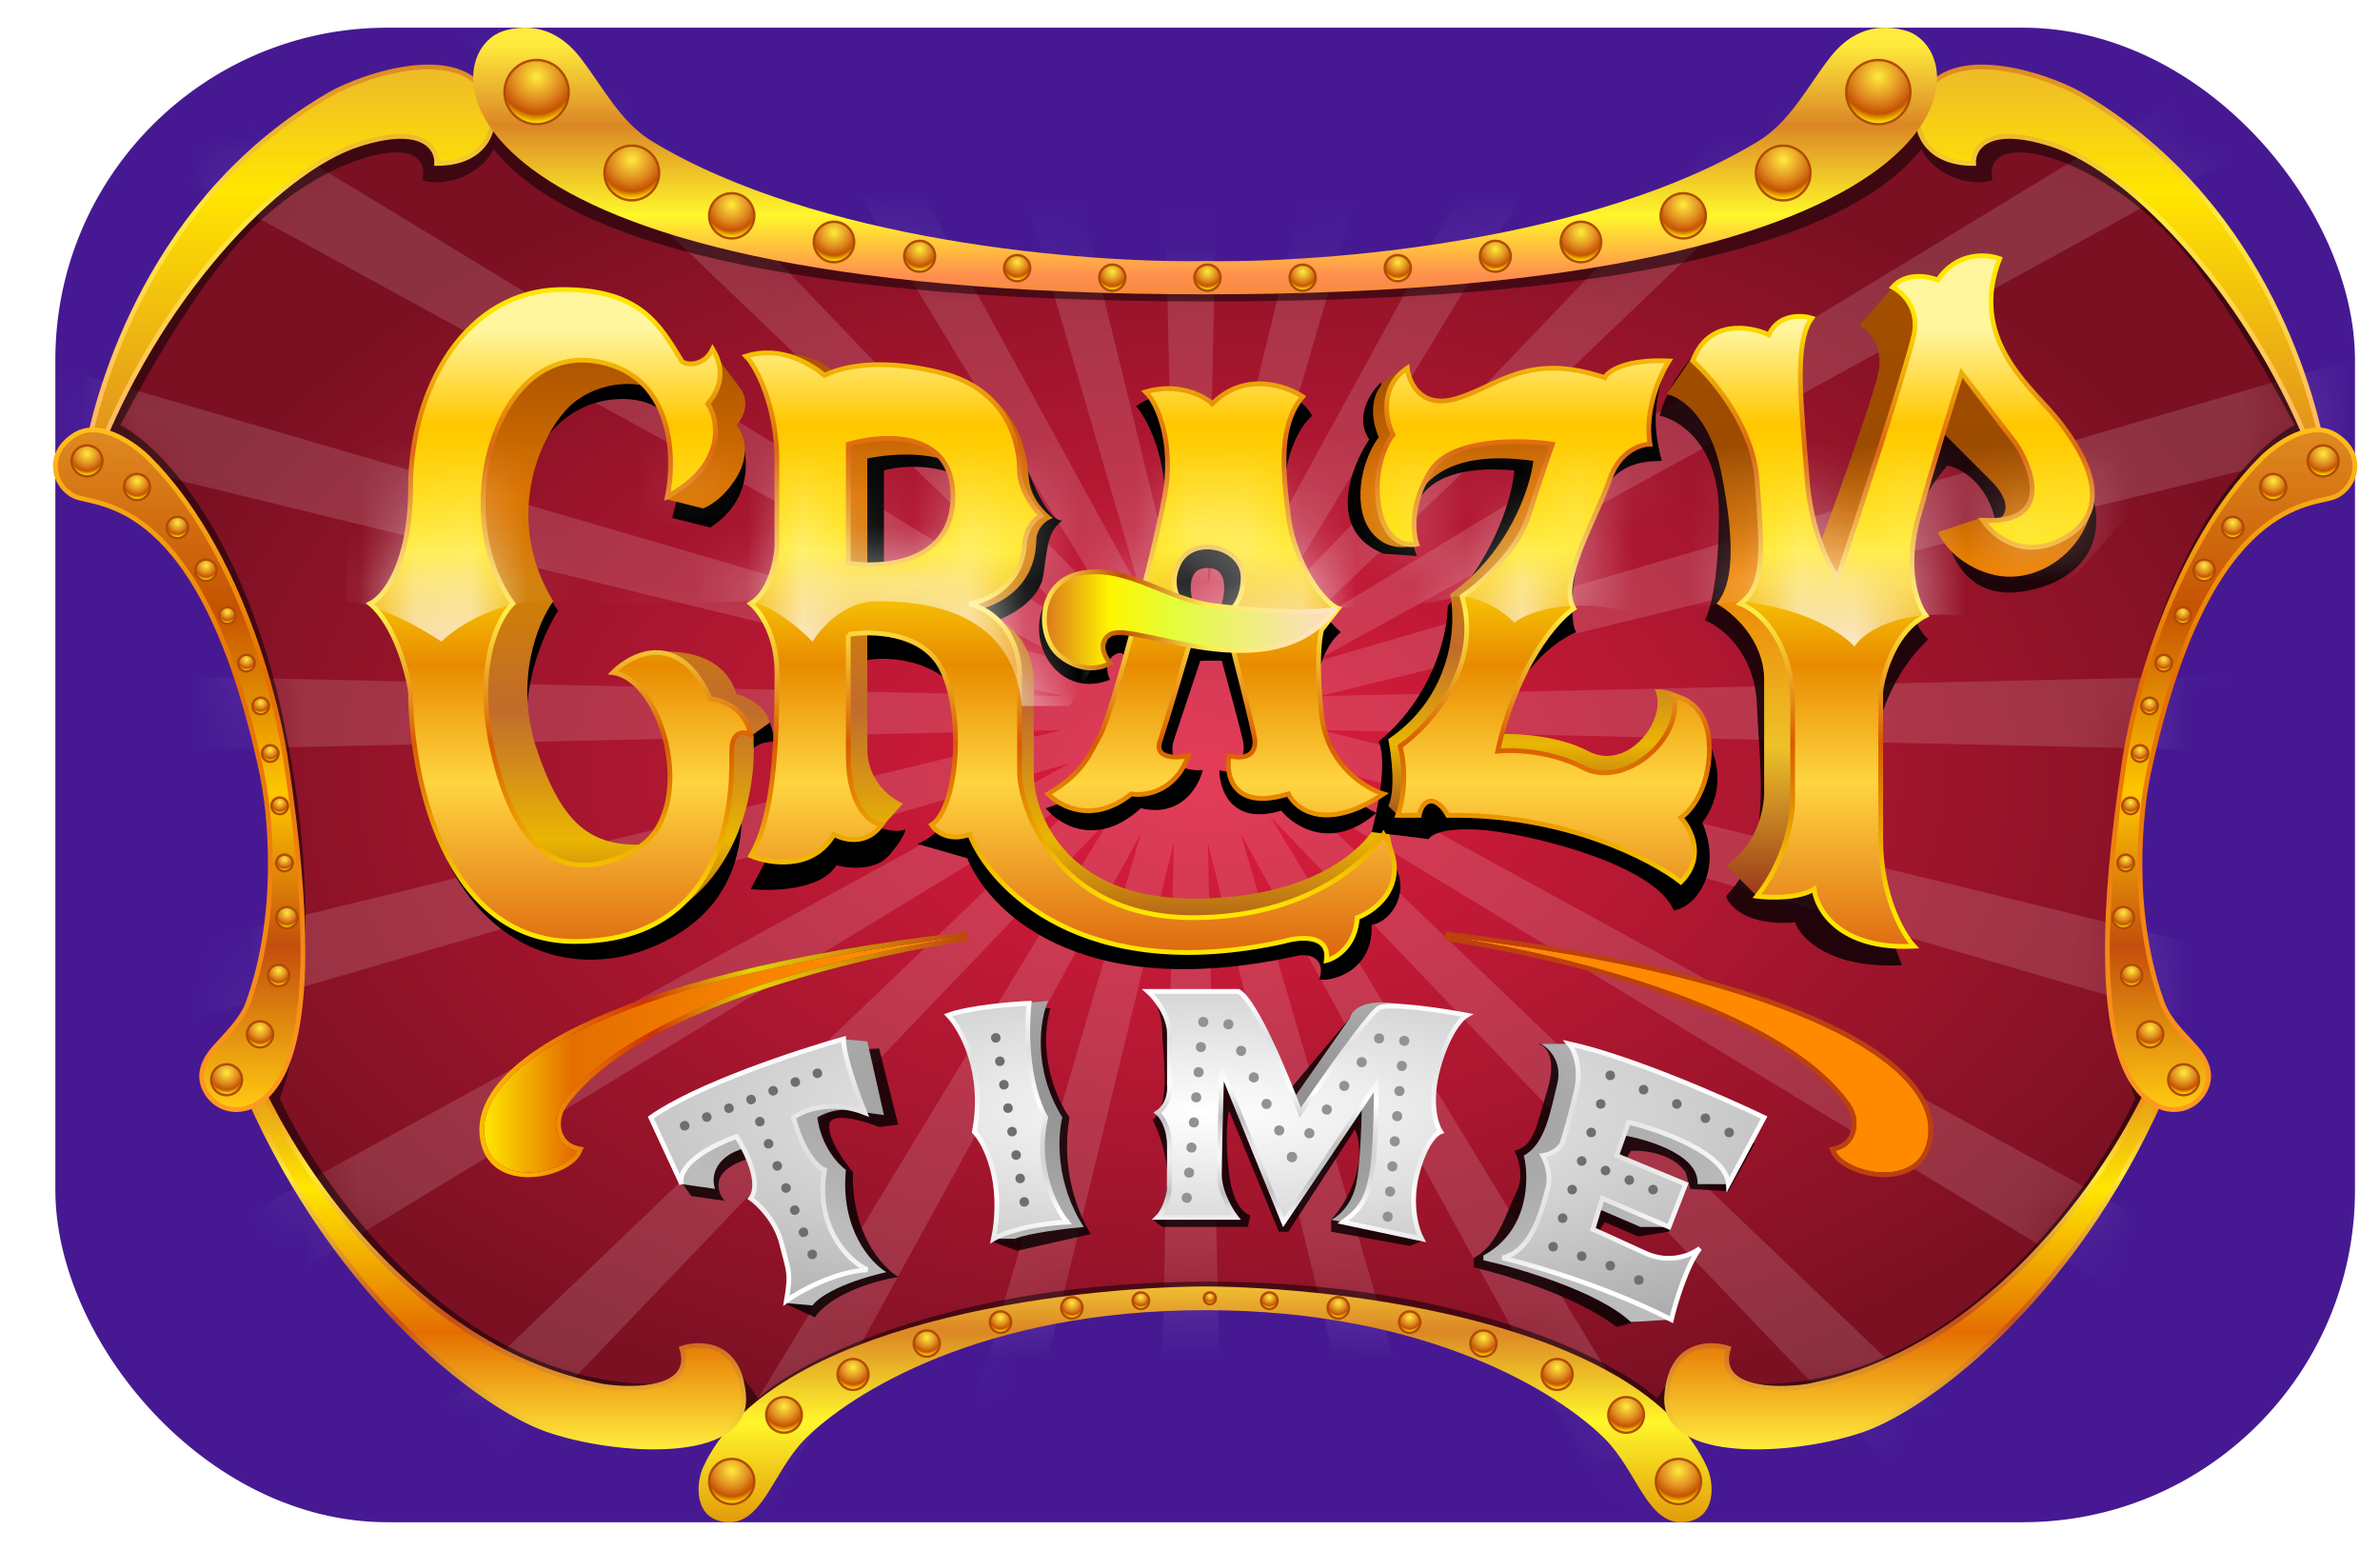 <svg width="43" height="28" viewBox="0 0 43 28" fill="none" xmlns="http://www.w3.org/2000/svg">
<rect x="1" y="0.5" width="41.548" height="27" rx="6" fill="#461993"/>
<path d="M9.352 1.664C11.208 4.483 18.406 5.045 21.773 4.973C25.14 5.045 32.337 4.483 34.194 1.664C36.099 1.406 40.288 2.309 41.801 7.982C40.884 8.569 38.965 10.612 38.621 14.085C38.277 17.558 38.879 18.971 39.222 19.243C38.105 21.607 34.89 26.205 30.97 25.69L30.068 26.377C29.337 25.417 26.655 23.498 21.773 23.498C16.89 23.498 14.208 25.417 13.478 26.377L12.575 25.69C8.655 26.205 5.441 21.607 4.323 19.243C4.667 18.971 5.269 17.558 4.925 14.085C4.581 10.612 2.661 8.569 1.744 7.982C3.257 2.309 7.446 1.406 9.352 1.664Z" fill="url(#paint0_radial_63_1892)"/>
<g style="mix-blend-mode:overlay" opacity="0.14">
<mask id="mask0_63_1892" style="mask-type:alpha" maskUnits="userSpaceOnUse" x="1" y="1" width="41" height="26">
<path d="M9.352 1.664C11.208 4.483 18.406 5.045 21.773 4.973C25.14 5.045 32.337 4.483 34.194 1.664C36.099 1.406 40.288 2.309 41.801 7.982C40.884 8.569 38.965 10.612 38.621 14.085C38.277 17.558 38.879 18.971 39.222 19.243C38.105 21.607 34.89 26.205 30.97 25.69L30.068 26.377C29.337 25.417 26.655 23.498 21.773 23.498C16.89 23.498 14.208 25.417 13.478 26.377L12.575 25.69C8.655 26.205 5.441 21.607 4.323 19.243C4.667 18.971 5.269 17.558 4.925 14.085C4.581 10.612 2.661 8.569 1.744 7.982C3.257 2.309 7.446 1.406 9.352 1.664Z" fill="url(#paint1_radial_63_1892)"/>
</mask>
<g mask="url(#mask0_63_1892)">
<path fill-rule="evenodd" clip-rule="evenodd" d="M22.28 -10.069H20.75L21.208 10.551L16.314 -9.485L14.836 -9.089L20.615 10.71L10.702 -7.377L9.377 -6.612L20.084 11.017L5.827 -3.888L4.745 -2.806L19.65 11.451L2.021 0.744L1.256 2.069L19.343 11.982L-0.456 6.202L-0.852 7.68L19.184 12.575L-1.436 12.117L-1.436 13.647L19.185 13.188L-0.852 18.083L-0.456 19.561L19.343 13.781L1.256 23.695L2.021 25.02L19.65 14.312L4.745 28.57L5.827 29.651L20.084 14.747L9.377 32.375L10.702 33.14L20.615 15.053L14.836 34.853L16.314 35.249L21.208 15.212L20.75 35.833H22.28L21.822 15.212L26.716 35.249L28.194 34.853L22.414 15.053L32.328 33.14L33.653 32.375L22.946 14.747L37.203 29.651L38.285 28.57L23.38 14.312L41.009 25.02L41.774 23.695L23.687 13.781L43.486 19.561L43.882 18.083L23.845 13.188L44.466 13.647V12.117L23.846 12.575L43.882 7.68L43.486 6.202L23.686 11.982L41.774 2.069L41.009 0.744L23.38 11.451L38.285 -2.806L37.203 -3.888L22.946 11.017L33.653 -6.612L32.328 -7.377L22.414 10.71L28.194 -9.089L26.716 -9.485L21.822 10.551L22.28 -10.069Z" fill="white"/>
</g>
</g>
<g style="mix-blend-mode:overlay">
<path fill-rule="evenodd" clip-rule="evenodd" d="M13.478 25.991C16.469 23.756 20.283 23.34 21.816 23.412C23.349 23.34 27.162 23.756 30.154 25.991L30.884 25.604C32.303 26.22 35.93 25.879 39.093 19.587C38.735 18.641 38.165 16.019 38.75 13.097C39.334 10.174 41.171 8.698 42.016 8.326C41.386 6.392 39.326 2.412 36.128 1.965H33.936C33.062 3.025 29.415 5.145 21.816 5.145C14.217 5.145 10.569 3.025 9.695 1.965H7.504C4.306 2.412 2.246 6.392 1.615 8.326C2.461 8.698 4.297 10.174 4.882 13.097C5.466 16.019 4.896 18.641 4.538 19.587C7.701 25.879 11.329 26.22 12.747 25.604L13.478 25.991ZM2.174 7.681C2.733 6.607 3.549 5.231 4.323 4.372C5.748 2.788 7.847 2.266 7.632 3.254C7.919 3.369 8.621 3.254 8.922 2.696C10.039 4.114 13.357 5.446 21.816 5.446C30.274 5.446 33.592 4.114 34.71 2.696C35.011 3.254 35.712 3.369 35.999 3.254C35.784 2.266 37.883 2.788 39.308 4.372C40.082 5.231 40.899 6.607 41.457 7.681C40.77 8.025 39.214 9.589 38.492 13.097C37.589 17.48 38.578 19.844 38.578 19.844C37.761 21.592 35.243 25.071 31.701 25.002C31.515 24.973 31.091 24.787 30.884 24.271C30.584 24.286 29.939 25.26 29.939 25.26C29.151 24.558 26.423 23.154 21.816 23.154C17.208 23.154 14.48 24.558 13.693 25.26C13.693 25.26 13.048 24.286 12.747 24.271C12.541 24.787 12.117 24.973 11.93 25.002C8.389 25.071 5.87 21.592 5.054 19.844C5.054 19.844 6.042 17.48 5.14 13.097C4.418 9.589 2.862 8.025 2.174 7.681Z" fill="black" fill-opacity="0.5"/>
</g>
<path d="M12.704 26.506C13.908 23.884 19.309 23.254 21.773 23.24C24.237 23.254 29.638 23.884 30.841 26.506C30.97 26.787 31.017 27.424 30.455 27.495C29.767 27.581 29.595 26.592 28.993 25.99C28.177 25.174 25.813 23.669 21.773 23.669C17.733 23.669 15.369 25.174 14.552 25.99C13.95 26.592 13.778 27.581 13.091 27.495C12.528 27.424 12.575 26.787 12.704 26.506Z" fill="url(#paint2_linear_63_1892)"/>
<path d="M10.899 25.045C7.461 24.392 5.254 20.962 4.581 19.329L4.323 19.415C5.913 23.326 8.664 25.389 9.867 25.819C11.071 26.248 13.521 26.42 13.435 25.217C13.366 24.254 12.661 24.243 12.317 24.357C12.558 25.114 11.472 25.131 10.899 25.045Z" fill="url(#paint3_linear_63_1892)" stroke="url(#paint4_linear_63_1892)" stroke-width="0.086"/>
<path d="M32.649 25.045C36.087 24.392 38.293 20.962 38.967 19.329L39.225 19.415C37.634 23.326 34.884 25.389 33.68 25.819C32.477 26.248 30.027 26.42 30.113 25.217C30.182 24.254 30.887 24.243 31.23 24.357C30.99 25.114 32.076 25.131 32.649 25.045Z" fill="url(#paint5_linear_63_1892)" stroke="url(#paint6_linear_63_1892)" stroke-width="0.086"/>
<path d="M6.472 2.61C7.641 2.231 7.905 2.681 7.89 2.953C8.819 2.953 8.984 2.266 8.879 1.922C8.498 0.675 6.524 1.377 5.956 1.707C2.776 3.555 1.773 6.908 1.529 8.369H1.701C2.819 5.403 5.011 3.082 6.472 2.61Z" fill="url(#paint7_linear_63_1892)" stroke="url(#paint8_linear_63_1892)" stroke-width="0.086"/>
<path d="M37.076 2.61C35.907 2.231 35.643 2.681 35.657 2.953C34.729 2.953 34.564 2.266 34.669 1.922C35.05 0.675 37.024 1.377 37.591 1.707C40.772 3.555 41.775 6.908 42.018 8.369H41.846C40.729 5.403 38.537 3.082 37.076 2.61Z" fill="url(#paint9_linear_63_1892)" stroke="url(#paint10_linear_63_1892)" stroke-width="0.086"/>
<g style="mix-blend-mode:overlay">
<path d="M12.833 9.529C13.693 8.979 13.506 8.068 13.306 7.681L12.661 7.595C12.589 7.051 12.059 5.953 10.512 5.919C8.965 5.885 8.521 8.369 8.492 9.615C8.048 9.615 7.271 10.844 7.546 13.526C7.89 16.879 10.027 17.799 11.716 17.137C13.908 16.277 13.306 14.214 13.392 13.87C13.46 13.595 13.65 13.397 13.993 13.397C13.908 12.667 13.42 12.581 13.177 12.538L12.833 13.526C12.718 14.558 12.094 16.311 10.512 15.074C8.93 13.836 9.581 11.822 10.082 11.034C8.75 9.056 9.771 7.208 11.243 7.208C12.556 7.208 12.36 8.598 12.145 9.357L12.833 9.529Z" fill="black"/>
</g>
<g style="mix-blend-mode:overlay" opacity="0.8">
<path d="M29.982 7.509C30.223 6.684 30.799 6.191 31.056 6.048L32.861 10.26C34.839 7.294 33.85 5.89 33.592 5.876L33.979 5.489C34.595 5.303 35.543 5.429 35.784 5.876C36.085 6.435 36.429 6.564 37.417 8.111C38.406 9.658 37.641 10.529 36.515 10.69C35.612 10.819 35.254 10.117 35.182 9.701C35.512 9.916 36.085 10.303 36.085 9.787C36.085 8.884 35.512 8.469 35.182 8.412C34.048 9.718 34.452 11.234 34.839 11.549C33.154 13.165 33.821 16.148 34.366 17.437C33.059 17.506 32.532 16.95 32.432 16.664C31.572 16.733 31.243 16.377 31.185 16.191C32.045 15.288 31.787 13.956 31.744 12.753C31.71 11.79 31.099 11.32 30.799 11.205C30.884 11.076 31.056 10.509 31.056 9.271C31.056 8.033 30.34 7.581 29.982 7.509Z" fill="black"/>
</g>
<path d="M33.592 5.876L34.237 5.145L34.753 5.532C34.824 5.79 34.968 6.332 34.968 6.435C34.968 6.564 33.979 10.991 34.022 11.12C34.056 11.223 33.291 11.22 32.904 11.206C32.747 11.177 32.432 11.128 32.432 11.162C32.432 11.197 32.804 12.323 32.99 12.882L32.819 15.632L31.744 16.191L31.185 15.632C31.77 15.254 31.887 14.558 31.873 14.257V12.28C31.873 11.558 31.3 11.062 31.013 10.905C31.314 10.561 31.357 9.83 31.099 8.541C30.893 7.509 30.354 7.165 30.111 7.122L30.584 6.435L31.357 6.091L32.819 10.002C33.148 9.114 33.833 7.217 33.936 6.736C34.039 6.254 33.75 5.962 33.592 5.876Z" fill="url(#paint11_linear_63_1892)"/>
<path d="M35.999 8.713L35.011 7.724L35.139 6.65L35.569 6.134C35.87 6.449 36.506 7.114 36.644 7.251C36.816 7.423 37.203 8.326 37.245 8.455C37.288 8.584 37.417 9.057 37.417 9.142C37.417 9.211 37.16 9.458 37.031 9.572L36.515 9.701L36.085 9.4C36.395 9.228 36.157 8.87 35.999 8.713Z" fill="url(#paint12_linear_63_1892)"/>
<path d="M35.011 9.615L35.784 9.357L36.429 9.787H36.816L37.503 9.4L37.46 8.842C37.618 8.641 37.907 8.412 37.804 9.1C37.675 9.959 36.816 10.561 36.042 10.389C35.423 10.251 35.096 9.816 35.011 9.615Z" fill="url(#paint13_linear_63_1892)"/>
<g style="mix-blend-mode:overlay">
<path fill-rule="evenodd" clip-rule="evenodd" d="M21.214 13.354L21.687 11.936H22.074C22.188 12.352 22.426 13.226 22.46 13.397C22.503 13.612 22.418 14.042 22.031 13.913C22.031 14.271 22.254 14.919 23.148 14.644C23.392 14.945 24.076 15.374 24.867 14.687C24.695 14.615 24.274 14.334 23.965 13.784C23.578 13.097 23.707 11.85 24.223 11.42C23.979 11.206 23.449 10.595 23.277 9.873C23.062 8.971 23.234 7.939 23.707 7.509C23.578 7.28 23.157 6.873 22.503 7.079C21.927 7.261 21.844 7.546 21.881 7.709C21.817 7.55 21.658 7.286 21.386 7.165C21.076 7.028 20.684 7.223 20.526 7.337C20.727 7.567 21.111 8.283 21.042 9.314C20.973 10.346 20.756 10.69 20.655 10.733C20.283 10.489 19.426 10.148 18.979 10.733C18.42 11.463 19.065 12.667 20.054 12.28C19.996 12.165 19.942 11.91 20.183 11.807C20.423 11.704 20.397 12.309 20.354 12.624C20.283 13.168 19.89 14.326 18.893 14.601C19.137 14.902 19.822 15.323 20.612 14.601C21.334 14.773 21.658 14.214 21.73 13.913C21.145 13.948 21.142 13.555 21.214 13.354ZM21.816 10.26C21.403 10.26 21.501 10.776 21.601 11.034H22.031C22.131 10.776 22.228 10.26 21.816 10.26Z" fill="black"/>
</g>
<g style="mix-blend-mode:overlay">
<path d="M13.564 16.062L13.95 15.332L14.767 11.076C15.412 11.048 16.77 10.973 17.045 10.905C17.389 10.819 18.334 9.271 17.604 8.756C17.019 8.343 16.271 8.412 15.97 8.498V10.604H15.283C15.248 10.604 14.896 9.372 14.724 8.756C14.581 8.354 14.423 7.483 14.939 7.208C15.584 6.864 18.034 6.907 18.463 8.197C18.807 9.228 19.094 9.429 19.194 9.4C18.936 9.615 18.936 9.787 18.85 10.389C18.781 10.87 18.191 11.162 17.905 11.248C18.463 11.721 18.42 13.011 18.334 13.741C18.248 14.472 18.463 15.589 19.71 16.363C20.707 16.982 22.876 16.707 23.836 16.492L25.168 15.589C25.512 16.105 25.125 16.664 24.781 16.707C24.816 17.532 24.079 17.738 23.836 17.695C23.965 17.308 23.649 17.223 23.449 17.265C19.392 18.16 17.819 16.363 17.475 15.503L16.572 15.245C17.303 14.988 17.993 13.429 17.26 12.452C16.744 11.764 15.498 11.85 15.498 12.022C15.297 12.509 14.973 13.423 15.283 14.214C15.592 15.005 16.128 15.059 16.357 14.988C16.357 15.031 16.297 15.185 16.056 15.46C15.816 15.736 15.326 15.69 15.111 15.632C14.836 16.079 13.965 16.105 13.564 16.062Z" fill="black"/>
</g>
<path d="M13.392 7.036L12.876 6.349V6.693L12.36 7.036L11.587 6.435L9.695 5.962L8.234 7.208L8.019 12.796C8.306 14.386 9.377 17.42 11.372 16.836C13.366 16.251 13.693 14.214 13.607 13.268L13.908 13.054C13.839 12.744 13.478 12.581 13.306 12.538C13.065 11.747 12.145 11.721 11.716 11.807C12.303 12.867 13.211 15.031 12.145 15.203C10.813 15.417 10.211 15.074 9.695 13.526C9.283 12.289 9.724 11.234 9.996 10.862C9.18 9.529 9.61 8.111 10.211 7.423C10.813 6.736 12.188 6.736 12.36 7.681C12.498 8.438 12.174 8.899 12.016 9.013L12.704 9.185C12.704 9.185 13.031 9.074 13.306 8.627C13.581 8.18 13.42 7.81 13.306 7.681C13.546 7.406 13.463 7.137 13.392 7.036Z" fill="url(#paint14_linear_63_1892)"/>
<path d="M16.314 14.515L15.928 14.945L15.068 14.816C14.968 13.154 14.733 9.486 14.595 8.111C14.458 6.736 13.822 6.42 13.521 6.435C14.69 6.228 15.125 6.693 15.197 6.95C15.455 6.779 16.22 6.512 17.217 6.822C18.463 7.208 18.549 8.24 18.592 8.67C18.627 9.013 18.893 9.271 19.022 9.357C18.822 9.433 18.746 9.588 18.725 9.712C18.724 9.752 18.723 9.792 18.721 9.83C18.721 9.826 18.72 9.822 18.72 9.817C18.668 10.79 17.757 11.062 17.303 11.076C17.518 10.475 17.862 9.142 17.518 8.627C17.174 8.111 16.142 8.183 15.67 8.283V13.526C15.67 14.111 16.099 14.429 16.314 14.515Z" fill="url(#paint15_linear_63_1892)"/>
<path d="M18.678 12.366C18.678 11.472 18.048 11.134 17.733 11.076L17.991 11.979C18.119 13.082 18.377 15.297 18.377 15.332C18.377 15.366 19.925 16.32 20.698 16.793H22.16C22.297 16.793 23.707 16.564 24.395 16.449C24.652 16.277 25.168 15.847 25.168 15.503C25.168 15.16 25.025 14.844 24.953 14.73C24.767 15.231 23.827 16.234 21.558 16.234C19.288 16.234 18.693 14.744 18.678 13.999V12.366Z" fill="url(#paint16_linear_63_1892)"/>
<g style="mix-blend-mode:overlay">
<path d="M24.953 6.907C24.953 7.526 25.584 7.624 25.899 7.595L28.95 7.208L30.111 6.564C30.025 6.907 29.767 7.423 30.025 8.326C29.337 8.326 29.002 8.584 28.692 9.443C28.383 10.303 28.349 11.248 28.478 11.42C27.549 11.833 27.016 13.025 26.973 13.526C28.306 13.655 28.907 13.741 29.681 13.87C30.3 13.973 30.44 13.182 30.455 12.839C31.314 13.733 31.028 14.515 30.756 14.859C31.134 15.753 30.627 16.392 30.24 16.449C29.896 15.589 27.489 15.031 26.715 14.988C25.899 14.942 25.813 15.159 25.813 15.159L24.781 15.031C24.953 14.377 25.039 13.698 24.91 13.397C25.907 12.572 26.157 11.42 26.157 10.947C27.051 9.985 27.331 8.913 27.36 8.498C25.4 8.326 25.369 9.458 25.598 10.045L24.996 10.002C23.965 9.589 24.395 8.455 24.738 7.939C24.463 7.526 24.767 7.079 24.953 6.907Z" fill="black"/>
</g>
<path d="M27.704 8.326C25.778 8.051 25.426 9.071 25.469 9.615L25.168 9.271L25.598 7.638C26.486 7.624 28.323 7.604 28.564 7.638C28.804 7.673 28.95 8.197 28.993 8.455L27.962 9.271C27.69 10.102 27.119 11.799 27.016 11.936C26.913 12.074 26.343 13.397 26.071 14.042L25.254 14.73L25.082 14.558C25.22 14.283 25.14 13.641 25.082 13.354C26.251 12.564 26.314 11.277 26.2 10.733C27.265 9.976 27.647 8.813 27.704 8.326Z" fill="url(#paint17_linear_63_1892)"/>
<path d="M28.692 13.569C28.108 13.26 27.274 13.24 26.93 13.268L26.672 13.569L27.188 14.171L30.197 14.73C30.483 14.472 31.013 13.802 30.841 13.183C30.669 12.564 30.139 12.438 29.896 12.452C30.154 12.968 29.423 13.956 28.692 13.569Z" fill="url(#paint18_linear_63_1892)"/>
<path d="M24.781 9.615C25.056 9.959 25.44 9.902 25.598 9.83C25.498 9.787 25.271 9.658 25.168 9.486C25.065 9.314 25.068 9.042 25.082 8.928L25.297 7.767L25.383 6.693C24.661 6.899 24.767 7.581 24.91 7.896C24.566 8.369 24.438 9.185 24.781 9.615Z" fill="url(#paint19_linear_63_1892)"/>
<path d="M10.727 6.521C12.171 6.727 12.203 8.254 12.059 8.97C13.091 8.42 13.005 7.624 12.79 7.294C13.134 6.882 13.005 6.521 12.876 6.306C12.704 6.65 12.36 6.59 12.317 6.521C11.921 5.876 11.578 5.231 10.168 5.231C8.406 5.231 7.418 7.036 7.418 8.799C7.418 10.208 6.931 10.79 6.687 10.905C7.134 11.283 7.36 12.122 7.418 12.495C7.418 13.999 8.011 17.008 10.383 17.008C13.349 17.008 13.22 14.042 13.22 13.569C13.22 13.191 13.449 13.211 13.564 13.268C13.46 12.787 13.034 12.638 12.833 12.624C12.283 11.386 11.429 11.793 11.071 12.151C12.016 12.28 12.618 14.687 11.501 15.332C10.383 15.976 9.395 15.632 8.922 13.655C8.544 12.074 8.994 11.162 9.266 10.905C8.105 9.314 8.922 6.263 10.727 6.521Z" fill="url(#paint20_linear_63_1892)"/>
<path d="M20.698 7.079C21.283 6.907 21.759 7.151 21.902 7.294C22.485 6.71 23.233 6.965 23.535 7.165C23.105 7.681 23.17 8.455 23.277 9.314C23.384 10.174 23.907 10.89 24.18 10.991L23.879 11.377C23.836 11.521 23.776 12.031 23.879 12.925C23.982 13.819 24.667 14.243 24.996 14.343C23.965 15.031 23.42 14.63 23.277 14.343C22.28 14.652 22.145 14.013 22.203 13.655C22.589 13.741 22.675 13.569 22.675 13.397C22.675 13.26 22.303 11.822 22.117 11.12C22.203 11.076 22.46 10.884 22.46 10.432C22.46 9.873 21.558 9.658 21.3 10.174C21.042 10.69 21.443 11.091 21.644 11.12C21.458 11.75 21.059 13.088 20.956 13.397C20.853 13.707 21.257 13.698 21.472 13.655C21.231 14.309 20.684 14.386 20.44 14.343C19.753 14.893 19.151 14.572 18.936 14.343C19.581 13.956 19.667 13.655 19.882 13.268C20.097 12.882 20.855 10 21.042 8.97C21.214 8.025 20.927 7.294 20.698 7.079Z" fill="url(#paint21_linear_63_1892)"/>
<path d="M26.286 7.208C25.667 7.38 25.455 6.907 25.426 6.65C24.91 6.993 25.039 7.595 25.168 7.853C25.039 8.011 24.807 8.489 24.91 9.142C25.014 9.796 25.412 9.873 25.598 9.83C25.526 9.63 25.478 9.082 25.856 8.498C26.234 7.913 27.475 7.939 28.048 8.025C27.991 8.183 27.824 8.661 27.618 9.314C27.412 9.968 26.73 10.561 26.415 10.776C26.793 12.048 25.827 13.111 25.297 13.483C25.435 14.034 25.326 14.543 25.254 14.73H25.641C25.655 14.644 25.718 14.472 25.856 14.472C25.993 14.472 26.114 14.644 26.157 14.73C28.254 14.695 29.839 15.518 30.369 15.933C30.816 15.486 30.555 14.973 30.369 14.773C30.541 14.658 30.884 14.248 30.884 13.526C30.884 12.804 30.455 12.595 30.24 12.581C30.412 13.354 29.337 14.257 28.607 13.87C28.022 13.561 27.331 13.541 27.059 13.569C27.403 12.022 28.119 11.205 28.435 10.991C28.134 10.518 28.864 9.314 29.079 8.67C29.251 8.154 29.638 8.025 29.81 8.025C29.707 7.406 29.996 6.764 30.154 6.521C29.363 6.486 29.051 6.707 28.993 6.822C27.575 6.349 27.059 6.993 26.286 7.208Z" fill="url(#paint22_linear_63_1892)"/>
<path d="M30.584 6.521C30.859 5.764 31.615 5.89 31.959 6.048C32.131 5.67 32.546 5.69 32.733 5.747C32.389 6.22 32.561 7.423 32.647 8.627C32.715 9.589 33.048 10.231 33.205 10.432C33.621 9.171 34.478 6.529 34.581 6.048C34.684 5.566 34.366 5.274 34.194 5.188C34.435 4.913 34.839 4.988 35.011 5.059C35.354 4.544 35.899 4.587 36.128 4.673C35.569 6.091 36.644 6.95 37.117 7.509C37.589 8.068 38.277 9.142 37.331 9.701C36.575 10.148 36.013 9.687 35.827 9.4C37.065 9.469 36.744 8.512 36.429 8.025L35.44 6.736C35.297 7.194 34.942 8.352 34.667 9.314C34.392 10.277 34.638 10.919 34.796 11.12C34.245 11.395 34.022 12.151 33.979 12.495V15.16C33.979 16.191 34.38 16.879 34.581 17.094C33.24 17.162 32.819 16.435 32.776 16.062C32.501 16.234 31.973 16.22 31.744 16.191C32.26 15.538 32.389 14.773 32.389 14.472V12.753C32.389 11.549 31.758 11.019 31.443 10.905C31.916 10.561 31.83 9.873 31.744 8.67C31.675 7.707 30.942 6.836 30.584 6.521Z" fill="url(#paint23_linear_63_1892)"/>
<path fill-rule="evenodd" clip-rule="evenodd" d="M13.478 6.435C13.678 6.635 14.037 7.363 14.037 8.326V9.873C14.022 10.131 13.908 10.698 13.564 10.905C13.721 11.034 14.037 11.463 14.037 12.151C14.037 13.011 14.037 14.687 13.564 15.46C13.908 15.604 14.69 15.727 15.068 15.074C15.24 15.174 15.652 15.28 15.928 14.902C15.727 14.873 15.326 14.584 15.326 13.655V11.463C15.741 11.392 16.658 11.412 17.002 12.065C17.432 12.882 17.303 14.601 16.83 14.902C16.902 15.016 17.14 15.211 17.518 15.074C17.905 16.048 19.581 17.799 23.191 17.008C23.478 16.922 24.034 16.87 23.965 17.352C24.137 17.308 24.489 17.094 24.523 16.578C24.896 16.435 25.512 15.933 24.996 15.074C24.695 15.575 23.587 16.578 21.558 16.578C19.022 16.578 18.42 14.515 18.42 13.956V12.28C18.449 11.922 18.309 11.145 17.518 10.905C17.819 10.862 18.438 10.595 18.506 9.873C18.506 9.744 18.567 9.452 18.807 9.314C18.678 9.185 18.42 8.842 18.42 8.498C18.42 8.068 18.248 7.047 17.002 6.736C16.228 6.542 15.455 6.521 14.896 6.779C14.681 6.607 14.131 6.228 13.478 6.435ZM15.326 10.174V8.025C15.956 7.839 17.217 7.767 17.217 8.97C17.217 10.174 15.956 10.274 15.326 10.174Z" fill="url(#paint24_linear_63_1892)"/>
<path d="M14.037 8.326C14.037 7.363 13.678 6.635 13.478 6.435C14.131 6.228 14.681 6.607 14.896 6.779C15.455 6.521 16.228 6.542 17.002 6.736C18.248 7.047 18.42 8.068 18.42 8.498C18.42 8.842 18.678 9.185 18.807 9.314C18.567 9.452 18.506 9.744 18.506 9.873C18.438 10.595 17.819 10.862 17.518 10.905C18.309 11.145 18.449 11.922 18.42 12.28M14.037 8.326C14.037 9.289 14.037 9.758 14.037 9.873M14.037 8.326V9.873M14.037 9.873C14.022 10.131 13.908 10.698 13.564 10.905C13.721 11.034 14.037 11.463 14.037 12.151C14.037 13.011 14.037 14.687 13.564 15.46C13.908 15.604 14.69 15.727 15.068 15.074C15.24 15.174 15.652 15.28 15.928 14.902C15.727 14.873 15.326 14.584 15.326 13.655M15.326 13.655C15.326 12.727 15.326 11.807 15.326 11.463M15.326 13.655V11.463M15.326 11.463C15.741 11.392 16.658 11.412 17.002 12.065C17.432 12.882 17.303 14.601 16.83 14.902C16.902 15.016 17.14 15.211 17.518 15.074C17.905 16.048 19.581 17.799 23.191 17.008C23.478 16.922 24.034 16.87 23.965 17.352C24.137 17.308 24.489 17.094 24.523 16.578C24.896 16.435 25.512 15.933 24.996 15.074C24.695 15.575 23.587 16.578 21.558 16.578C19.022 16.578 18.42 14.515 18.42 13.956M18.42 13.956C18.42 13.509 18.42 12.652 18.42 12.28M18.42 13.956V12.28M32.389 12.753C32.389 11.549 31.758 11.019 31.443 10.905C31.916 10.561 31.83 9.873 31.744 8.67C31.675 7.707 30.942 6.836 30.584 6.521C30.859 5.764 31.615 5.89 31.959 6.048C32.131 5.67 32.546 5.69 32.733 5.747C32.389 6.22 32.561 7.423 32.647 8.627C32.715 9.589 33.048 10.231 33.205 10.432C33.621 9.171 34.478 6.529 34.581 6.048C34.684 5.566 34.366 5.274 34.194 5.188C34.435 4.913 34.839 4.988 35.011 5.059C35.354 4.544 35.899 4.587 36.128 4.673C35.569 6.091 36.644 6.95 37.117 7.509C37.589 8.068 38.277 9.142 37.331 9.701C36.575 10.148 36.013 9.687 35.827 9.4C37.065 9.469 36.744 8.512 36.429 8.025L35.44 6.736C35.297 7.194 34.942 8.352 34.667 9.314C34.392 10.277 34.638 10.919 34.796 11.12C34.245 11.395 34.022 12.151 33.979 12.495M32.389 12.753C32.389 13.956 32.389 14.4 32.389 14.472M32.389 12.753V14.472M32.389 14.472C32.389 14.773 32.26 15.538 31.744 16.191C31.973 16.22 32.501 16.234 32.776 16.062C32.819 16.435 33.24 17.162 34.581 17.094C34.38 16.879 33.979 16.191 33.979 15.16M33.979 15.16C33.979 14.128 33.979 12.953 33.979 12.495M33.979 15.16V12.495M12.059 8.97C12.203 8.254 12.171 6.727 10.727 6.521C8.922 6.263 8.105 9.314 9.266 10.905C8.994 11.162 8.544 12.074 8.922 13.655C9.395 15.632 10.383 15.976 11.501 15.332C12.618 14.687 12.016 12.28 11.071 12.151C11.429 11.793 12.283 11.386 12.833 12.624C13.034 12.638 13.46 12.787 13.564 13.268C13.449 13.211 13.22 13.191 13.22 13.569C13.22 14.042 13.349 17.008 10.383 17.008C8.011 17.008 7.418 13.999 7.418 12.495C7.36 12.122 7.134 11.283 6.687 10.905C6.931 10.79 7.418 10.208 7.418 8.799C7.418 7.036 8.406 5.231 10.168 5.231C11.578 5.231 11.921 5.876 12.317 6.521C12.36 6.59 12.704 6.65 12.876 6.306C13.005 6.521 13.134 6.882 12.79 7.294C13.005 7.624 13.091 8.42 12.059 8.97ZM21.902 7.294C21.759 7.151 21.283 6.907 20.698 7.079C20.927 7.294 21.214 8.025 21.042 8.97C20.855 10 20.097 12.882 19.882 13.268C19.667 13.655 19.581 13.956 18.936 14.343C19.151 14.572 19.753 14.893 20.44 14.343C20.684 14.386 21.231 14.309 21.472 13.655C21.257 13.698 20.853 13.707 20.956 13.397C21.059 13.088 21.458 11.75 21.644 11.12C21.443 11.091 21.042 10.69 21.3 10.174C21.558 9.658 22.46 9.873 22.46 10.432C22.46 10.884 22.203 11.076 22.117 11.12C22.303 11.822 22.675 13.26 22.675 13.397C22.675 13.569 22.589 13.741 22.203 13.655C22.145 14.013 22.28 14.652 23.277 14.343C23.42 14.63 23.965 15.031 24.996 14.343C24.667 14.243 23.982 13.819 23.879 12.925C23.776 12.031 23.836 11.521 23.879 11.377L24.18 10.991C23.907 10.89 23.384 10.174 23.277 9.314C23.17 8.455 23.105 7.681 23.535 7.165C23.233 6.965 22.485 6.71 21.902 7.294ZM25.426 6.65C25.455 6.907 25.667 7.38 26.286 7.208C27.059 6.993 27.575 6.349 28.993 6.822C29.051 6.707 29.363 6.486 30.154 6.521C29.996 6.764 29.707 7.406 29.81 8.025C29.638 8.025 29.251 8.154 29.079 8.67C28.864 9.314 28.134 10.518 28.435 10.991C28.119 11.205 27.403 12.022 27.059 13.569C27.331 13.541 28.022 13.561 28.607 13.87C29.337 14.257 30.412 13.354 30.24 12.581C30.455 12.595 30.884 12.804 30.884 13.526C30.884 14.248 30.541 14.658 30.369 14.773C30.555 14.973 30.816 15.486 30.369 15.933C29.839 15.518 28.254 14.695 26.157 14.73C26.114 14.644 25.993 14.472 25.856 14.472C25.718 14.472 25.655 14.644 25.641 14.73H25.254C25.326 14.543 25.435 14.034 25.297 13.483C25.827 13.111 26.793 12.048 26.415 10.776C26.73 10.561 27.412 9.968 27.618 9.314C27.824 8.661 27.991 8.183 28.048 8.025C27.475 7.939 26.234 7.913 25.856 8.498C25.478 9.082 25.526 9.63 25.598 9.83C25.412 9.873 25.014 9.796 24.91 9.142C24.807 8.489 25.039 8.011 25.168 7.853C25.039 7.595 24.91 6.993 25.426 6.65ZM15.326 8.025V10.174C15.956 10.274 17.217 10.174 17.217 8.97C17.217 7.767 15.956 7.839 15.326 8.025Z" stroke="url(#paint25_linear_63_1892)" stroke-width="0.086"/>
<g style="mix-blend-mode:color-dodge">
<mask id="mask1_63_1892" style="mask-type:alpha" maskUnits="userSpaceOnUse" x="6" y="4" width="32" height="14">
<path d="M10.727 6.521C12.171 6.727 12.203 8.254 12.059 8.97C13.091 8.42 13.005 7.624 12.79 7.294C13.134 6.882 13.005 6.521 12.876 6.306C12.704 6.65 12.36 6.59 12.317 6.521C11.921 5.876 11.578 5.231 10.168 5.231C8.406 5.231 7.418 7.036 7.418 8.799C7.418 10.208 6.931 10.79 6.687 10.905C7.134 11.283 7.36 12.122 7.418 12.495C7.418 13.999 8.011 17.008 10.383 17.008C13.349 17.008 13.22 14.042 13.22 13.569C13.22 13.191 13.449 13.211 13.564 13.268C13.46 12.787 13.034 12.638 12.833 12.624C12.283 11.386 11.429 11.793 11.071 12.151C12.016 12.28 12.618 14.687 11.501 15.332C10.383 15.976 9.395 15.632 8.922 13.655C8.544 12.074 8.994 11.162 9.266 10.905C8.105 9.314 8.922 6.263 10.727 6.521Z" fill="url(#paint26_linear_63_1892)"/>
<path d="M20.698 7.079C21.283 6.907 21.759 7.151 21.902 7.294C22.485 6.71 23.233 6.965 23.535 7.165C23.105 7.681 23.17 8.455 23.277 9.314C23.384 10.174 23.907 10.89 24.18 10.991L23.879 11.377C23.836 11.521 23.776 12.031 23.879 12.925C23.982 13.819 24.667 14.243 24.996 14.343C23.965 15.031 23.42 14.63 23.277 14.343C22.28 14.652 22.145 14.013 22.203 13.655C22.589 13.741 22.675 13.569 22.675 13.397C22.675 13.26 22.303 11.822 22.117 11.12C22.203 11.076 22.46 10.884 22.46 10.432C22.46 9.873 21.558 9.658 21.3 10.174C21.042 10.69 21.443 11.091 21.644 11.12C21.458 11.75 21.059 13.088 20.956 13.397C20.853 13.707 21.257 13.698 21.472 13.655C21.231 14.309 20.684 14.386 20.44 14.343C19.753 14.893 19.151 14.572 18.936 14.343C19.581 13.956 19.667 13.655 19.882 13.268C20.097 12.882 20.855 10 21.042 8.97C21.214 8.025 20.927 7.294 20.698 7.079Z" fill="url(#paint27_linear_63_1892)"/>
<path d="M26.286 7.208C25.667 7.38 25.455 6.907 25.426 6.65C24.91 6.993 25.039 7.595 25.168 7.853C25.039 8.011 24.807 8.489 24.91 9.142C25.014 9.796 25.412 9.873 25.598 9.83C25.526 9.63 25.478 9.082 25.856 8.498C26.234 7.913 27.475 7.939 28.048 8.025C27.991 8.183 27.824 8.661 27.618 9.314C27.412 9.968 26.73 10.561 26.415 10.776C26.793 12.048 25.827 13.111 25.297 13.483C25.435 14.034 25.326 14.543 25.254 14.73H25.641C25.655 14.644 25.718 14.472 25.856 14.472C25.993 14.472 26.114 14.644 26.157 14.73C28.254 14.695 29.839 15.518 30.369 15.933C30.816 15.486 30.555 14.973 30.369 14.773C30.541 14.658 30.884 14.248 30.884 13.526C30.884 12.804 30.455 12.595 30.24 12.581C30.412 13.354 29.337 14.257 28.607 13.87C28.022 13.561 27.331 13.541 27.059 13.569C27.403 12.022 28.119 11.205 28.435 10.991C28.134 10.518 28.864 9.314 29.079 8.67C29.251 8.154 29.638 8.025 29.81 8.025C29.707 7.406 29.996 6.764 30.154 6.521C29.363 6.486 29.051 6.707 28.993 6.822C27.575 6.349 27.059 6.993 26.286 7.208Z" fill="url(#paint28_linear_63_1892)"/>
<path d="M30.584 6.521C30.859 5.764 31.615 5.89 31.959 6.048C32.131 5.67 32.546 5.69 32.733 5.747C32.389 6.22 32.561 7.423 32.647 8.627C32.715 9.589 33.048 10.231 33.205 10.432C33.621 9.171 34.478 6.529 34.581 6.048C34.684 5.566 34.366 5.274 34.194 5.188C34.435 4.913 34.839 4.988 35.011 5.059C35.354 4.544 35.899 4.587 36.128 4.673C35.569 6.091 36.644 6.95 37.117 7.509C37.589 8.068 38.277 9.142 37.331 9.701C36.575 10.148 36.013 9.687 35.827 9.4C37.065 9.469 36.744 8.512 36.429 8.025L35.44 6.736C35.297 7.194 34.942 8.352 34.667 9.314C34.392 10.277 34.638 10.919 34.796 11.12C34.245 11.395 34.022 12.151 33.979 12.495V15.16C33.979 16.191 34.38 16.879 34.581 17.094C33.24 17.162 32.819 16.435 32.776 16.062C32.501 16.234 31.973 16.22 31.744 16.191C32.26 15.538 32.389 14.773 32.389 14.472V12.753C32.389 11.549 31.758 11.019 31.443 10.905C31.916 10.561 31.83 9.873 31.744 8.67C31.675 7.707 30.942 6.836 30.584 6.521Z" fill="url(#paint29_linear_63_1892)"/>
<path fill-rule="evenodd" clip-rule="evenodd" d="M13.478 6.435C13.678 6.635 14.037 7.363 14.037 8.326V9.873C14.022 10.131 13.908 10.698 13.564 10.905C13.721 11.034 14.037 11.463 14.037 12.151C14.037 13.011 14.037 14.687 13.564 15.46C13.908 15.604 14.69 15.727 15.068 15.074C15.24 15.174 15.652 15.28 15.928 14.902C15.727 14.873 15.326 14.584 15.326 13.655V11.463C15.741 11.392 16.658 11.412 17.002 12.065C17.432 12.882 17.303 14.601 16.83 14.902C16.902 15.016 17.14 15.211 17.518 15.074C17.905 16.048 19.581 17.799 23.191 17.008C23.478 16.922 24.034 16.87 23.965 17.352C24.137 17.308 24.489 17.094 24.523 16.578C24.896 16.435 25.512 15.933 24.996 15.074C24.695 15.575 23.587 16.578 21.558 16.578C19.022 16.578 18.42 14.515 18.42 13.956V12.28C18.449 11.922 18.309 11.145 17.518 10.905C17.819 10.862 18.438 10.595 18.506 9.873C18.506 9.744 18.567 9.452 18.807 9.314C18.678 9.185 18.42 8.842 18.42 8.498C18.42 8.068 18.248 7.047 17.002 6.736C16.228 6.542 15.455 6.521 14.896 6.779C14.681 6.607 14.131 6.228 13.478 6.435ZM15.326 10.174V8.025C15.956 7.839 17.217 7.767 17.217 8.97C17.217 10.174 15.956 10.274 15.326 10.174Z" fill="url(#paint30_linear_63_1892)"/>
</mask>
<g mask="url(#mask1_63_1892)">
<path d="M7.976 11.592C7.151 11.042 6.486 10.876 6.257 10.862V6.779L8.363 5.016L10.039 4.716C11.472 5.059 14.432 5.747 14.81 5.747C15.188 5.747 18.807 5.89 20.569 5.962L28.564 5.747L35.87 3.985H37.16L39.008 8.67L37.16 10.776L35.397 11.12C34.228 11.016 33.65 11.449 33.506 11.678C32.922 11.094 31.859 10.89 31.4 10.862L29.638 11.12C28.435 10.741 27.618 11.048 27.36 11.248C26.948 10.836 26.472 10.761 26.286 10.776C26.128 10.847 25.684 10.948 24.824 10.948C23.965 10.948 23.578 11.12 23.105 11.463C22.948 11.306 22.486 11.12 21.902 11.12C21.317 11.12 21.028 11.349 20.956 11.506C20.956 10.853 20.326 10.833 20.011 10.862V11.592L19.323 12.753H18.463C18.291 10.948 16.572 10.862 15.842 10.862C15.257 10.862 14.824 11.349 14.681 11.592C14.028 10.939 13.549 10.833 13.392 10.862C12.69 10.89 11.037 10.93 10.039 10.862C9.042 10.793 8.249 11.32 7.976 11.592Z" fill="url(#paint31_linear_63_1892)"/>
</g>
</g>
<path d="M21.929 10.941C22.966 11.069 23.932 11.083 24.137 10.991C22.976 12.538 20.483 11.205 20.054 11.463C19.839 11.592 19.939 11.836 20.054 11.979C19.896 12.079 19.531 12.154 19.151 11.85C18.721 11.506 18.721 10.475 19.581 10.346C20.386 10.225 21.122 10.842 21.929 10.941Z" fill="url(#paint32_linear_63_1892)" stroke="url(#paint33_linear_63_1892)" stroke-width="0.086"/>
<g filter="url(#filter0_d_63_1892)">
<path d="M10.168 19.844C11.544 17.91 16.185 17.001 17.432 16.836C10.899 17.609 8.363 19.286 8.793 20.618C9.038 21.379 10.254 21.091 10.426 20.704C10.039 20.618 9.937 20.169 10.168 19.844Z" fill="url(#paint34_linear_63_1892)"/>
<path d="M33.42 19.844C32.045 17.91 27.403 17.001 26.157 16.836C32.69 17.609 35.225 19.286 34.796 20.618C34.55 21.379 33.334 21.091 33.162 20.704C33.549 20.618 33.651 20.169 33.42 19.844Z" fill="url(#paint35_linear_63_1892)"/>
<path d="M17.438 16.878L17.427 16.793C14.158 17.18 11.886 17.793 10.482 18.479C9.781 18.821 9.294 19.183 9.009 19.547C8.723 19.912 8.639 20.281 8.752 20.631C8.884 21.039 9.275 21.16 9.64 21.134C9.824 21.121 10.005 21.071 10.152 20.999C10.297 20.928 10.416 20.832 10.465 20.721L10.487 20.673L10.435 20.662C10.259 20.623 10.148 20.502 10.107 20.352C10.066 20.202 10.095 20.022 10.203 19.869C10.542 19.393 11.084 18.977 11.729 18.619C12.374 18.261 13.119 17.962 13.862 17.718C15.347 17.229 16.816 16.961 17.438 16.878ZM26.162 16.793L26.151 16.878C26.772 16.961 28.241 17.229 29.727 17.718C30.469 17.962 31.215 18.261 31.86 18.619C32.505 18.977 33.047 19.393 33.385 19.869C33.494 20.022 33.523 20.202 33.481 20.352C33.441 20.502 33.33 20.623 33.153 20.662L33.102 20.673L33.123 20.721C33.172 20.832 33.291 20.928 33.437 20.999C33.584 21.071 33.765 21.121 33.948 21.134C34.313 21.16 34.705 21.039 34.837 20.631C34.949 20.281 34.865 19.912 34.58 19.547C34.295 19.183 33.807 18.821 33.106 18.479C31.703 17.793 29.43 17.18 26.162 16.793Z" stroke="url(#paint36_linear_63_1892)" stroke-width="0.086"/>
</g>
<path d="M11.786 2.556C14.761 4.354 19.561 4.755 21.773 4.716C23.984 4.755 28.784 4.354 31.759 2.556C32.335 2.208 32.648 1.578 33.058 1.045C33.357 0.657 33.792 0.387 34.409 0.547C35.741 0.89 35.999 5.317 21.773 5.317C7.547 5.317 7.804 0.89 9.137 0.547C9.753 0.387 10.188 0.657 10.487 1.045C10.898 1.578 11.21 2.208 11.786 2.556Z" fill="url(#paint37_linear_63_1892)"/>
<path d="M2.69 8.283C4.306 9.899 5.025 12.681 5.183 13.87C5.569 16.449 5.586 18.347 5.14 19.329C4.71 20.274 3.893 20.188 3.678 19.629C3.581 19.376 3.7 19.128 3.872 18.933C4.1 18.673 4.367 18.434 4.485 18.109C5.069 16.49 4.892 14.65 4.71 13.87C3.635 8.928 1.744 9.142 1.357 8.97C0.971 8.799 0.799 8.197 1.357 7.853C1.804 7.578 2.432 8.025 2.69 8.283Z" fill="url(#paint38_linear_63_1892)" stroke="url(#paint39_linear_63_1892)" stroke-width="0.086"/>
<path d="M40.858 8.283C39.242 9.899 38.523 12.681 38.365 13.87C37.978 16.449 37.962 18.347 38.408 19.329C38.838 20.274 39.654 20.188 39.869 19.629C39.967 19.376 39.847 19.128 39.676 18.933C39.448 18.673 39.181 18.434 39.063 18.109C38.479 16.49 38.656 14.65 38.838 13.87C39.912 8.928 41.803 9.142 42.19 8.97C42.577 8.799 42.749 8.197 42.19 7.853C41.743 7.578 41.116 8.025 40.858 8.283Z" fill="url(#paint40_linear_63_1892)" stroke="url(#paint41_linear_63_1892)" stroke-width="0.086"/>
<g style="mix-blend-mode:overlay" opacity="0.8">
<path d="M12.489 21.607L12.188 21.177L12.317 20.747L14.982 18.985L15.884 18.942L16.228 20.317L15.884 20.36C15.598 20.246 15.016 20.077 14.982 20.317C14.948 20.558 15.254 20.991 15.412 21.177C15.377 22.277 15.942 22.896 16.228 23.068C15.266 23.24 14.824 23.627 14.724 23.799L14.165 23.541C14.223 23.498 14.354 23.36 14.423 23.154C14.492 22.948 14.108 21.578 13.908 20.919C13.793 20.89 13.486 20.885 13.177 21.091C12.867 21.297 12.991 21.578 13.091 21.693L12.489 21.607Z" fill="black"/>
<path d="M17.819 20.274C17.853 20.102 17.518 19.028 17.346 18.512C17.518 18.306 18.506 18.226 18.979 18.211C18.738 19.071 19.108 19.887 19.323 20.188C19.151 21.151 19.509 21.993 19.71 22.294L18.377 22.595L17.905 22.423C17.962 22.008 18.059 21.125 17.991 20.919C17.905 20.661 17.776 20.489 17.819 20.274Z" fill="black"/>
<path d="M20.999 18.641C20.999 18.366 20.884 18.097 20.827 17.996L21.386 18.211L23.277 19.715L24.395 18.383H24.523L24.867 18.727H25.77C25.827 18.999 25.864 19.75 25.555 20.575C25.245 21.4 25.512 22.151 25.684 22.423L25.469 22.509L24.051 22.251V22.036C24.67 21.314 24.595 20.647 24.48 20.403L23.277 22.251H23.105L22.203 20.059C22.174 20.188 22.134 20.592 22.203 21.177C22.271 21.761 22.489 21.936 22.589 21.951L22.546 22.165H20.999L20.827 22.036C21.309 21.555 21.028 20.632 20.827 20.231C21.171 19.973 20.999 18.985 20.999 18.641Z" fill="black"/>
<path d="M27.79 18.856H27.962H28.349L31.701 20.661L31.228 21.521L30.541 21.478L30.455 21.177C30.214 20.833 29.695 20.776 29.466 20.79L29.294 21.091L30.369 21.478L30.154 22.251L29.595 22.337L28.993 22.079L28.778 22.423L30.283 22.982L30.197 23.713L29.208 23.971C28.486 23.42 27.188 23.025 26.629 22.896V22.724C27.059 22.509 27.231 21.864 27.403 21.521C27.541 21.246 27.432 20.919 27.36 20.79C27.704 20.704 27.747 20.403 27.962 19.672C28.134 19.088 27.919 18.885 27.79 18.856Z" fill="black"/>
</g>
<path d="M12.919 21.477L12.317 21.392L12.274 21.177L12.489 20.102L15.197 18.77L15.67 18.813L15.97 20.145L15.67 20.102C15.257 19.965 14.896 20.102 14.767 20.188C14.836 20.704 15.139 21.033 15.283 21.134C15.18 22.2 15.727 22.81 16.014 22.982C15.12 23.188 14.753 23.469 14.681 23.584L14.208 23.541L14.423 22.595L13.607 20.704C12.884 20.841 12.847 21.277 12.919 21.477Z" fill="url(#paint42_radial_63_1892)"/>
<path d="M18.936 18.082L18.463 18.125C18.377 18.598 18.205 19.552 18.205 19.586C18.205 19.621 18.291 20.861 18.334 21.477L17.948 22.38H18.334C18.575 22.277 19.266 22.194 19.581 22.165C19.065 21.374 19.108 20.518 19.194 20.188C18.644 19.294 18.793 18.412 18.936 18.082Z" fill="url(#paint43_radial_63_1892)"/>
<path d="M24.051 22.036L24.265 22.079H24.781L25.082 21.263L25.684 18.598C25.913 18.526 26.182 18.34 25.426 18.168C24.67 17.996 24.423 18.24 24.395 18.383L23.191 20.102L23.277 20.489L24.609 19.586C24.609 20.073 24.584 21.134 24.48 21.477C24.377 21.821 24.151 21.993 24.051 22.036Z" fill="url(#paint44_radial_63_1892)"/>
<path d="M28.349 18.856H28.435L28.993 19.672L30.369 20.102L31.443 20.661L31.228 21.392H30.669C30.704 20.841 29.71 20.561 29.208 20.489L28.821 21.048L30.326 21.477L30.154 22.165H29.638L28.735 21.778L28.564 21.993L28.735 22.767L30.111 23.025L30.712 22.595L30.326 23.025L30.154 23.841L29.466 23.884C28.882 23.334 27.446 22.91 26.801 22.767V22.681C27.627 22.234 27.632 21.291 27.532 20.876C27.919 20.661 28.005 20.102 28.134 19.586C28.237 19.174 27.976 18.927 27.833 18.856H28.349Z" fill="url(#paint45_radial_63_1892)"/>
<path d="M13.306 20.532C12.377 20.876 12.26 21.248 12.317 21.392L11.758 20.188C12.584 19.604 14.423 18.999 15.24 18.77C15.24 19.079 15.498 19.787 15.627 20.102C15.008 19.862 14.509 20.059 14.337 20.188C14.509 20.841 14.781 21.091 14.896 21.134C14.724 22.2 15.34 22.781 15.67 22.939C15.085 22.973 14.452 23.326 14.208 23.498C14.294 22.982 14.251 22.982 14.122 22.466C14.019 22.053 13.707 21.75 13.564 21.649C13.77 21.374 13.478 20.79 13.306 20.532Z" fill="url(#paint46_radial_63_1892)"/>
<path d="M17.604 20.446C17.81 19.38 17.375 18.598 17.131 18.34C17.509 18.203 18.263 18.14 18.592 18.125C18.489 19.226 18.75 19.959 18.893 20.188C18.687 21.082 19.065 21.821 19.28 22.079C18.558 22.114 18.091 22.294 17.948 22.38C18.154 21.349 17.804 20.661 17.604 20.446Z" fill="url(#paint47_radial_63_1892)"/>
<path d="M21.128 18.684C21.128 18.34 20.87 18.025 20.741 17.91H22.375C22.684 18.082 23.248 19.443 23.492 20.102C23.893 19.515 24.738 18.314 24.91 18.211C25.082 18.108 26.042 18.254 26.5 18.34C26.4 18.397 26.157 18.667 25.985 19.286C25.813 19.904 25.942 20.317 26.028 20.446C25.942 20.475 25.735 20.67 25.598 21.22C25.46 21.77 25.598 22.223 25.684 22.38L24.266 22.079C24.609 21.821 24.695 21.649 24.781 21.22C24.85 20.876 24.867 19.988 24.867 19.587L23.191 22.079L22.074 19.329C22.059 19.83 22.031 20.91 22.031 21.22C22.031 21.529 22.231 21.864 22.331 21.993H20.913C21.051 21.856 21.114 21.592 21.128 21.478V20.704C21.128 20.36 20.985 20.16 20.913 20.102C21.119 19.965 21.142 19.701 21.128 19.587V18.684Z" fill="url(#paint48_radial_63_1892)"/>
<path d="M28.478 19.715C28.581 19.268 28.435 18.956 28.349 18.856C29.449 19.096 31.157 19.844 31.873 20.188L31.228 21.392C31.194 20.841 30.011 20.417 29.423 20.274L29.208 20.876L30.455 21.392L30.154 22.165L28.95 21.649L28.778 22.208C28.907 22.265 29.277 22.432 29.724 22.638C30.171 22.844 30.569 22.667 30.712 22.552C30.472 22.861 30.268 23.541 30.197 23.841C29.062 23.257 27.69 22.853 27.145 22.724C27.704 22.595 27.876 21.778 27.962 21.478C28.031 21.237 27.933 20.976 27.876 20.876C28.082 20.841 28.191 20.718 28.22 20.661C28.263 20.532 28.374 20.162 28.478 19.715Z" fill="url(#paint49_radial_63_1892)"/>
<path d="M13.306 20.532C12.377 20.876 12.26 21.248 12.317 21.392L11.758 20.188C12.584 19.604 14.423 18.999 15.24 18.77C15.24 19.079 15.498 19.787 15.627 20.102C15.008 19.862 14.509 20.059 14.337 20.188C14.509 20.841 14.781 21.091 14.896 21.134C14.724 22.2 15.34 22.781 15.67 22.939C15.085 22.973 14.452 23.326 14.208 23.498C14.294 22.982 14.251 22.982 14.122 22.466C14.019 22.053 13.707 21.75 13.564 21.649C13.77 21.374 13.478 20.79 13.306 20.532Z" stroke="url(#paint50_radial_63_1892)" stroke-width="0.086"/>
<path d="M17.604 20.446C17.81 19.38 17.375 18.598 17.131 18.34C17.509 18.203 18.263 18.14 18.592 18.125C18.489 19.226 18.75 19.959 18.893 20.188C18.687 21.082 19.065 21.821 19.28 22.079C18.558 22.114 18.091 22.294 17.948 22.38C18.154 21.349 17.804 20.661 17.604 20.446Z" stroke="url(#paint51_radial_63_1892)" stroke-width="0.086"/>
<path d="M21.128 18.684C21.128 18.34 20.87 18.025 20.741 17.91H22.375C22.684 18.082 23.248 19.443 23.492 20.102C23.893 19.515 24.738 18.314 24.91 18.211C25.082 18.108 26.042 18.254 26.5 18.34C26.4 18.397 26.157 18.667 25.985 19.286C25.813 19.904 25.942 20.317 26.028 20.446C25.942 20.475 25.735 20.67 25.598 21.22C25.46 21.77 25.598 22.223 25.684 22.38L24.266 22.079C24.609 21.821 24.695 21.649 24.781 21.22C24.85 20.876 24.867 19.988 24.867 19.587L23.191 22.079L22.074 19.329C22.059 19.83 22.031 20.91 22.031 21.22C22.031 21.529 22.231 21.864 22.331 21.993H20.913C21.051 21.856 21.114 21.592 21.128 21.478V20.704C21.128 20.36 20.985 20.16 20.913 20.102C21.119 19.965 21.142 19.701 21.128 19.587V18.684Z" stroke="url(#paint52_radial_63_1892)" stroke-width="0.086"/>
<path d="M28.478 19.715C28.581 19.268 28.435 18.956 28.349 18.856C29.449 19.096 31.157 19.844 31.873 20.188L31.228 21.392C31.194 20.841 30.011 20.417 29.423 20.274L29.208 20.876L30.455 21.392L30.154 22.165L28.95 21.649L28.778 22.208C28.907 22.265 29.277 22.432 29.724 22.638C30.171 22.844 30.569 22.667 30.712 22.552C30.472 22.861 30.268 23.541 30.197 23.841C29.062 23.257 27.69 22.853 27.145 22.724C27.704 22.595 27.876 21.778 27.962 21.478C28.031 21.237 27.933 20.976 27.876 20.876C28.082 20.841 28.191 20.718 28.22 20.661C28.263 20.532 28.374 20.162 28.478 19.715Z" stroke="url(#paint53_radial_63_1892)" stroke-width="0.086"/>
<circle cx="12.37" cy="20.337" r="0.086" transform="rotate(-21.558 12.37 20.337)" fill="#6E6E6E"/>
<circle cx="12.77" cy="20.18" r="0.086" transform="rotate(-21.558 12.77 20.18)" fill="#6E6E6E"/>
<circle cx="13.17" cy="20.021" r="0.086" transform="rotate(-21.558 13.17 20.021)" fill="#6E6E6E"/>
<circle cx="13.57" cy="19.864" r="0.086" transform="rotate(-21.558 13.57 19.864)" fill="#6E6E6E"/>
<circle cx="13.728" cy="20.263" r="0.086" transform="rotate(-21.558 13.728 20.263)" fill="#6E6E6E"/>
<circle cx="13.886" cy="20.663" r="0.086" transform="rotate(-21.558 13.886 20.663)" fill="#6E6E6E"/>
<circle cx="14.043" cy="21.063" r="0.086" transform="rotate(-21.558 14.043 21.063)" fill="#6E6E6E"/>
<circle cx="14.201" cy="21.462" r="0.086" transform="rotate(-21.558 14.201 21.462)" fill="#6E6E6E"/>
<circle cx="14.359" cy="21.862" r="0.086" transform="rotate(-21.558 14.359 21.862)" fill="#6E6E6E"/>
<circle cx="14.517" cy="22.262" r="0.086" transform="rotate(-21.558 14.517 22.262)" fill="#6E6E6E"/>
<circle cx="14.675" cy="22.662" r="0.086" transform="rotate(-21.558 14.675 22.662)" fill="#6E6E6E"/>
<circle cx="13.969" cy="19.706" r="0.086" transform="rotate(-21.558 13.969 19.706)" fill="#6E6E6E"/>
<circle cx="14.369" cy="19.548" r="0.086" transform="rotate(-21.558 14.369 19.548)" fill="#6E6E6E"/>
<circle cx="14.769" cy="19.39" r="0.086" transform="rotate(-21.558 14.769 19.39)" fill="#6E6E6E"/>
<ellipse cx="17.991" cy="18.749" rx="0.086" ry="0.086" transform="rotate(-9.853 17.991 18.749)" fill="#6E6E6E"/>
<ellipse cx="31.242" cy="20.459" rx="0.086" ry="0.086" transform="rotate(-9.853 31.242 20.459)" fill="#6E6E6E"/>
<ellipse cx="30.812" cy="20.202" rx="0.086" ry="0.086" transform="rotate(-9.853 30.812 20.202)" fill="#6E6E6E"/>
<ellipse cx="30.296" cy="19.944" rx="0.086" ry="0.086" transform="rotate(-9.853 30.296 19.944)" fill="#6E6E6E"/>
<ellipse cx="29.695" cy="19.686" rx="0.086" ry="0.086" transform="rotate(-9.853 29.695 19.686)" fill="#6E6E6E"/>
<ellipse cx="29.093" cy="19.428" rx="0.086" ry="0.086" transform="rotate(-9.853 29.093 19.428)" fill="#6E6E6E"/>
<ellipse cx="28.921" cy="19.944" rx="0.086" ry="0.086" transform="rotate(-9.853 28.921 19.944)" fill="#6E6E6E"/>
<ellipse cx="28.749" cy="20.459" rx="0.086" ry="0.086" transform="rotate(-9.853 28.749 20.459)" fill="#6E6E6E"/>
<ellipse cx="28.577" cy="20.975" rx="0.086" ry="0.086" transform="rotate(-9.853 28.577 20.975)" fill="#6E6E6E"/>
<ellipse cx="29.007" cy="21.147" rx="0.086" ry="0.086" transform="rotate(-9.853 29.007 21.147)" fill="#6E6E6E"/>
<ellipse cx="29.437" cy="21.319" rx="0.086" ry="0.086" transform="rotate(-9.853 29.437 21.319)" fill="#6E6E6E"/>
<ellipse cx="29.866" cy="21.491" rx="0.086" ry="0.086" transform="rotate(-9.853 29.866 21.491)" fill="#6E6E6E"/>
<ellipse cx="28.405" cy="21.491" rx="0.086" ry="0.086" transform="rotate(-9.853 28.405 21.491)" fill="#6E6E6E"/>
<ellipse cx="28.233" cy="22.007" rx="0.086" ry="0.086" transform="rotate(-9.853 28.233 22.007)" fill="#6E6E6E"/>
<ellipse cx="28.061" cy="22.523" rx="0.086" ry="0.086" transform="rotate(-9.853 28.061 22.523)" fill="#6E6E6E"/>
<ellipse cx="28.577" cy="22.694" rx="0.086" ry="0.086" transform="rotate(-9.853 28.577 22.694)" fill="#6E6E6E"/>
<ellipse cx="29.093" cy="22.866" rx="0.086" ry="0.086" transform="rotate(-9.853 29.093 22.866)" fill="#6E6E6E"/>
<ellipse cx="29.609" cy="23.124" rx="0.086" ry="0.086" transform="rotate(-9.853 29.609 23.124)" fill="#6E6E6E"/>
<ellipse cx="18.065" cy="19.172" rx="0.086" ry="0.086" transform="rotate(-9.853 18.065 19.172)" fill="#6E6E6E"/>
<ellipse cx="18.138" cy="19.596" rx="0.086" ry="0.086" transform="rotate(-9.853 18.138 19.596)" fill="#6E6E6E"/>
<ellipse cx="18.212" cy="20.019" rx="0.086" ry="0.086" transform="rotate(-9.853 18.212 20.019)" fill="#6E6E6E"/>
<ellipse cx="18.285" cy="20.443" rx="0.086" ry="0.086" transform="rotate(-9.853 18.285 20.443)" fill="#6E6E6E"/>
<ellipse cx="18.359" cy="20.866" rx="0.086" ry="0.086" transform="rotate(-9.853 18.359 20.866)" fill="#6E6E6E"/>
<ellipse cx="18.432" cy="21.29" rx="0.086" ry="0.086" transform="rotate(-9.853 18.432 21.29)" fill="#6E6E6E"/>
<ellipse cx="18.506" cy="21.713" rx="0.086" ry="0.086" transform="rotate(-9.853 18.506 21.713)" fill="#6E6E6E"/>
<circle cx="21.74" cy="18.462" r="0.091" transform="rotate(5.365 21.74 18.462)" fill="#929292"/>
<circle cx="0.091" cy="0.091" r="0.091" transform="matrix(-0.996 -0.094 -0.094 0.996 25.47 18.721)" fill="#929292"/>
<circle cx="22.194" cy="18.505" r="0.091" transform="rotate(5.365 22.194 18.505)" fill="#929292"/>
<circle cx="0.091" cy="0.091" r="0.091" transform="matrix(-0.996 -0.094 -0.094 0.996 25.016 18.678)" fill="#929292"/>
<circle cx="22.424" cy="18.984" r="0.091" transform="rotate(5.365 22.424 18.984)" fill="#929292"/>
<circle cx="0.091" cy="0.091" r="0.091" transform="matrix(-0.996 -0.094 -0.094 0.996 24.701 19.107)" fill="#929292"/>
<circle cx="22.653" cy="19.464" r="0.091" transform="rotate(5.365 22.653 19.464)" fill="#929292"/>
<circle cx="0.091" cy="0.091" r="0.091" transform="matrix(-0.996 -0.094 -0.094 0.996 24.386 19.535)" fill="#929292"/>
<circle cx="22.883" cy="19.943" r="0.091" transform="rotate(5.365 22.883 19.943)" fill="#929292"/>
<circle cx="0.091" cy="0.091" r="0.091" transform="matrix(-0.996 -0.094 -0.094 0.996 24.071 19.963)" fill="#929292"/>
<circle cx="23.112" cy="20.422" r="0.091" transform="rotate(5.365 23.112 20.422)" fill="#929292"/>
<circle cx="0.091" cy="0.091" r="0.091" transform="matrix(-0.996 -0.094 -0.094 0.996 23.756 20.391)" fill="#929292"/>
<circle cx="23.342" cy="20.902" r="0.091" transform="rotate(5.365 23.342 20.902)" fill="#929292"/>
<circle cx="0.091" cy="0.091" r="0.091" transform="matrix(-0.996 -0.094 -0.094 0.996 23.441 20.82)" fill="#929292"/>
<circle cx="21.697" cy="18.916" r="0.091" transform="rotate(5.365 21.697 18.916)" fill="#929292"/>
<circle cx="0.091" cy="0.091" r="0.091" transform="matrix(-0.996 -0.094 -0.094 0.996 25.427 19.175)" fill="#929292"/>
<circle cx="21.655" cy="19.37" r="0.091" transform="rotate(5.365 21.655 19.37)" fill="#929292"/>
<circle cx="0.091" cy="0.091" r="0.091" transform="matrix(-0.996 -0.094 -0.094 0.996 25.384 19.629)" fill="#929292"/>
<circle cx="21.612" cy="19.824" r="0.091" transform="rotate(5.365 21.612 19.824)" fill="#929292"/>
<circle cx="0.091" cy="0.091" r="0.091" transform="matrix(-0.996 -0.094 -0.094 0.996 25.342 20.082)" fill="#929292"/>
<circle cx="21.57" cy="20.277" r="0.091" transform="rotate(5.365 21.57 20.277)" fill="#929292"/>
<circle cx="0.091" cy="0.091" r="0.091" transform="matrix(-0.996 -0.094 -0.094 0.996 25.299 20.536)" fill="#929292"/>
<circle cx="21.527" cy="20.731" r="0.091" transform="rotate(5.365 21.527 20.731)" fill="#929292"/>
<circle cx="0.091" cy="0.091" r="0.091" transform="matrix(-0.996 -0.094 -0.094 0.996 25.256 20.99)" fill="#929292"/>
<circle cx="21.484" cy="21.185" r="0.091" transform="rotate(5.365 21.484 21.185)" fill="#929292"/>
<circle cx="0.091" cy="0.091" r="0.091" transform="matrix(-0.996 -0.094 -0.094 0.996 25.214 21.444)" fill="#929292"/>
<circle cx="21.442" cy="21.639" r="0.091" transform="rotate(5.365 21.442 21.639)" fill="#929292"/>
<circle cx="0.091" cy="0.091" r="0.091" transform="matrix(-0.996 -0.094 -0.094 0.996 25.171 21.898)" fill="#929292"/>
<path d="M21.816 5.253C21.946 5.253 22.052 5.147 22.052 5.016C22.052 4.886 21.946 4.78 21.816 4.78C21.685 4.78 21.579 4.886 21.579 5.016C21.579 5.147 21.685 5.253 21.816 5.253Z" fill="url(#paint54_radial_63_1892)" stroke="#B04C05" stroke-width="0.043"/>
<path d="M21.859 23.562C21.918 23.562 21.966 23.514 21.966 23.455C21.966 23.395 21.918 23.347 21.859 23.347C21.799 23.347 21.751 23.395 21.751 23.455C21.751 23.514 21.799 23.562 21.859 23.562Z" fill="url(#paint55_radial_63_1892)" stroke="#B04C05" stroke-width="0.043"/>
<circle cx="4.71" cy="12.753" r="0.15" fill="url(#paint56_radial_63_1892)" stroke="#B04C05" stroke-width="0.043"/>
<circle cx="0.129" cy="0.129" r="0.15" transform="matrix(-1 0 0 1 38.965 12.624)" fill="url(#paint57_radial_63_1892)" stroke="#B04C05" stroke-width="0.043"/>
<circle cx="4.882" cy="13.612" r="0.15" fill="url(#paint58_radial_63_1892)" stroke="#B04C05" stroke-width="0.043"/>
<circle cx="0.129" cy="0.129" r="0.15" transform="matrix(-1 0 0 1 38.793 13.483)" fill="url(#paint59_radial_63_1892)" stroke="#B04C05" stroke-width="0.043"/>
<circle cx="4.452" cy="11.979" r="0.15" fill="url(#paint60_radial_63_1892)" stroke="#B04C05" stroke-width="0.043"/>
<circle cx="0.129" cy="0.129" r="0.15" transform="matrix(-1 0 0 1 39.222 11.85)" fill="url(#paint61_radial_63_1892)" stroke="#B04C05" stroke-width="0.043"/>
<circle cx="5.054" cy="14.558" r="0.15" fill="url(#paint62_radial_63_1892)" stroke="#B04C05" stroke-width="0.043"/>
<circle cx="0.129" cy="0.129" r="0.15" transform="matrix(-1 0 0 1 38.621 14.429)" fill="url(#paint63_radial_63_1892)" stroke="#B04C05" stroke-width="0.043"/>
<circle cx="4.108" cy="11.119" r="0.15" fill="url(#paint64_radial_63_1892)" stroke="#B04C05" stroke-width="0.043"/>
<circle cx="0.129" cy="0.129" r="0.15" transform="matrix(-1 0 0 1 39.566 10.991)" fill="url(#paint65_radial_63_1892)" stroke="#B04C05" stroke-width="0.043"/>
<circle cx="5.14" cy="15.589" r="0.15" fill="url(#paint66_radial_63_1892)" stroke="#B04C05" stroke-width="0.043"/>
<circle cx="0.129" cy="0.129" r="0.15" transform="matrix(-1 0 0 1 38.535 15.46)" fill="url(#paint67_radial_63_1892)" stroke="#B04C05" stroke-width="0.043"/>
<path d="M3.721 10.496C3.828 10.496 3.915 10.41 3.915 10.303C3.915 10.196 3.828 10.11 3.721 10.11C3.614 10.11 3.528 10.196 3.528 10.303C3.528 10.41 3.614 10.496 3.721 10.496Z" fill="url(#paint68_radial_63_1892)" stroke="#B04C05" stroke-width="0.043"/>
<path d="M39.824 10.496C39.717 10.496 39.631 10.41 39.631 10.303C39.631 10.196 39.717 10.11 39.824 10.11C39.931 10.11 40.018 10.196 40.018 10.303C40.018 10.41 39.931 10.496 39.824 10.496Z" fill="url(#paint69_radial_63_1892)" stroke="#B04C05" stroke-width="0.043"/>
<path d="M5.183 16.771C5.289 16.771 5.376 16.685 5.376 16.578C5.376 16.471 5.289 16.384 5.183 16.384C5.076 16.384 4.989 16.471 4.989 16.578C4.989 16.685 5.076 16.771 5.183 16.771Z" fill="url(#paint70_radial_63_1892)" stroke="#B04C05" stroke-width="0.043"/>
<path d="M38.363 16.771C38.256 16.771 38.169 16.685 38.169 16.578C38.169 16.471 38.256 16.384 38.363 16.384C38.47 16.384 38.556 16.471 38.556 16.578C38.556 16.685 38.47 16.771 38.363 16.771Z" fill="url(#paint71_radial_63_1892)" stroke="#B04C05" stroke-width="0.043"/>
<path d="M3.206 9.723C3.312 9.723 3.399 9.636 3.399 9.529C3.399 9.422 3.312 9.336 3.206 9.336C3.099 9.336 3.012 9.422 3.012 9.529C3.012 9.636 3.099 9.723 3.206 9.723Z" fill="url(#paint72_radial_63_1892)" stroke="#B04C05" stroke-width="0.043"/>
<path d="M40.34 9.723C40.233 9.723 40.147 9.636 40.147 9.529C40.147 9.422 40.233 9.336 40.34 9.336C40.447 9.336 40.533 9.422 40.533 9.529C40.533 9.636 40.447 9.723 40.34 9.723Z" fill="url(#paint73_radial_63_1892)" stroke="#B04C05" stroke-width="0.043"/>
<path d="M5.034 17.816C5.141 17.816 5.227 17.73 5.227 17.623C5.227 17.516 5.141 17.429 5.034 17.429C4.927 17.429 4.841 17.516 4.841 17.623C4.841 17.73 4.927 17.816 5.034 17.816Z" fill="url(#paint74_radial_63_1892)" stroke="#B04C05" stroke-width="0.043"/>
<path d="M38.512 17.816C38.405 17.816 38.318 17.73 38.318 17.623C38.318 17.516 38.405 17.429 38.512 17.429C38.618 17.429 38.705 17.516 38.705 17.623C38.705 17.73 38.618 17.816 38.512 17.816Z" fill="url(#paint75_radial_63_1892)" stroke="#B04C05" stroke-width="0.043"/>
<path d="M2.475 9.035C2.605 9.035 2.711 8.929 2.711 8.799C2.711 8.668 2.605 8.562 2.475 8.562C2.344 8.562 2.239 8.668 2.239 8.799C2.239 8.929 2.344 9.035 2.475 9.035Z" fill="url(#paint76_radial_63_1892)" stroke="#B04C05" stroke-width="0.043"/>
<path d="M41.071 9.035C40.94 9.035 40.834 8.929 40.834 8.799C40.834 8.668 40.94 8.562 41.071 8.562C41.201 8.562 41.307 8.668 41.307 8.799C41.307 8.929 41.201 9.035 41.071 9.035Z" fill="url(#paint77_radial_63_1892)" stroke="#B04C05" stroke-width="0.043"/>
<path d="M4.697 18.922C4.828 18.922 4.934 18.816 4.934 18.686C4.934 18.555 4.828 18.45 4.697 18.45C4.567 18.45 4.461 18.555 4.461 18.686C4.461 18.816 4.567 18.922 4.697 18.922Z" fill="url(#paint78_radial_63_1892)" stroke="#B04C05" stroke-width="0.043"/>
<path d="M38.848 18.922C38.717 18.922 38.612 18.816 38.612 18.686C38.612 18.555 38.717 18.45 38.848 18.45C38.978 18.45 39.084 18.555 39.084 18.686C39.084 18.816 38.978 18.922 38.848 18.922Z" fill="url(#paint79_radial_63_1892)" stroke="#B04C05" stroke-width="0.043"/>
<circle cx="1.572" cy="8.326" r="0.279" fill="url(#paint80_radial_63_1892)" stroke="#B04C05" stroke-width="0.043"/>
<circle cx="0.258" cy="0.258" r="0.279" transform="matrix(-1 0 0 1 42.231 8.068)" fill="url(#paint81_radial_63_1892)" stroke="#B04C05" stroke-width="0.043"/>
<circle cx="4.094" cy="19.506" r="0.279" fill="url(#paint82_radial_63_1892)" stroke="#B04C05" stroke-width="0.043"/>
<circle cx="0.258" cy="0.258" r="0.279" transform="matrix(-1 0 0 1 39.71 19.248)" fill="url(#paint83_radial_63_1892)" stroke="#B04C05" stroke-width="0.043"/>
<circle cx="20.612" cy="23.498" r="0.15" fill="url(#paint84_radial_63_1892)" stroke="#B04C05" stroke-width="0.043"/>
<circle cx="0.129" cy="0.129" r="0.15" transform="matrix(-1 0 0 1 23.062 23.369)" fill="url(#paint85_radial_63_1892)" stroke="#B04C05" stroke-width="0.043"/>
<path d="M19.366 23.82C19.473 23.82 19.559 23.733 19.559 23.627C19.559 23.52 19.473 23.433 19.366 23.433C19.259 23.433 19.172 23.52 19.172 23.627C19.172 23.733 19.259 23.82 19.366 23.82Z" fill="url(#paint86_radial_63_1892)" stroke="#B04C05" stroke-width="0.043"/>
<path d="M24.18 23.82C24.073 23.82 23.986 23.733 23.986 23.627C23.986 23.52 24.073 23.433 24.18 23.433C24.287 23.433 24.373 23.52 24.373 23.627C24.373 23.733 24.287 23.82 24.18 23.82Z" fill="url(#paint87_radial_63_1892)" stroke="#B04C05" stroke-width="0.043"/>
<path d="M18.076 24.078C18.183 24.078 18.27 23.991 18.27 23.885C18.27 23.778 18.183 23.691 18.076 23.691C17.97 23.691 17.883 23.778 17.883 23.885C17.883 23.991 17.97 24.078 18.076 24.078Z" fill="url(#paint88_radial_63_1892)" stroke="#B04C05" stroke-width="0.043"/>
<path d="M25.469 24.078C25.362 24.078 25.276 23.991 25.276 23.885C25.276 23.778 25.362 23.691 25.469 23.691C25.576 23.691 25.662 23.778 25.662 23.885C25.662 23.991 25.576 24.078 25.469 24.078Z" fill="url(#paint89_radial_63_1892)" stroke="#B04C05" stroke-width="0.043"/>
<path d="M16.744 24.508C16.875 24.508 16.98 24.402 16.98 24.271C16.98 24.141 16.875 24.035 16.744 24.035C16.614 24.035 16.508 24.141 16.508 24.271C16.508 24.402 16.614 24.508 16.744 24.508Z" fill="url(#paint90_radial_63_1892)" stroke="#B04C05" stroke-width="0.043"/>
<path d="M26.801 24.508C26.671 24.508 26.565 24.402 26.565 24.271C26.565 24.141 26.671 24.035 26.801 24.035C26.932 24.035 27.038 24.141 27.038 24.271C27.038 24.402 26.932 24.508 26.801 24.508Z" fill="url(#paint91_radial_63_1892)" stroke="#B04C05" stroke-width="0.043"/>
<circle cx="15.412" cy="24.83" r="0.279" fill="url(#paint92_radial_63_1892)" stroke="#B04C05" stroke-width="0.043"/>
<circle cx="0.258" cy="0.258" r="0.279" transform="matrix(-1 0 0 1 28.392 24.572)" fill="url(#paint93_radial_63_1892)" stroke="#B04C05" stroke-width="0.043"/>
<circle cx="14.165" cy="25.561" r="0.322" fill="url(#paint94_radial_63_1892)" stroke="#B04C05" stroke-width="0.043"/>
<circle cx="0.301" cy="0.301" r="0.322" transform="matrix(-1 0 0 1 29.681 25.26)" fill="url(#paint95_radial_63_1892)" stroke="#B04C05" stroke-width="0.043"/>
<path d="M13.22 27.172C13.445 27.172 13.628 26.99 13.628 26.764C13.628 26.539 13.445 26.356 13.22 26.356C12.994 26.356 12.812 26.539 12.812 26.764C12.812 26.99 12.994 27.172 13.22 27.172Z" fill="url(#paint96_radial_63_1892)" stroke="#B04C05" stroke-width="0.043"/>
<path d="M30.326 27.172C30.1 27.172 29.917 26.99 29.917 26.764C29.917 26.539 30.1 26.356 30.326 26.356C30.551 26.356 30.734 26.539 30.734 26.764C30.734 26.99 30.551 27.172 30.326 27.172Z" fill="url(#paint97_radial_63_1892)" stroke="#B04C05" stroke-width="0.043"/>
<path d="M20.097 5.253C20.227 5.253 20.333 5.147 20.333 5.016C20.333 4.886 20.227 4.78 20.097 4.78C19.966 4.78 19.86 4.886 19.86 5.016C19.86 5.147 19.966 5.253 20.097 5.253Z" fill="url(#paint98_radial_63_1892)" stroke="#B04C05" stroke-width="0.043"/>
<path d="M23.535 5.253C23.404 5.253 23.299 5.147 23.299 5.016C23.299 4.886 23.404 4.78 23.535 4.78C23.666 4.78 23.771 4.886 23.771 5.016C23.771 5.147 23.666 5.253 23.535 5.253Z" fill="url(#paint99_radial_63_1892)" stroke="#B04C05" stroke-width="0.043"/>
<path d="M18.377 5.081C18.508 5.081 18.614 4.975 18.614 4.844C18.614 4.714 18.508 4.608 18.377 4.608C18.247 4.608 18.141 4.714 18.141 4.844C18.141 4.975 18.247 5.081 18.377 5.081Z" fill="url(#paint100_radial_63_1892)" stroke="#B04C05" stroke-width="0.043"/>
<path d="M25.254 5.081C25.123 5.081 25.018 4.975 25.018 4.844C25.018 4.714 25.123 4.608 25.254 4.608C25.385 4.608 25.491 4.714 25.491 4.844C25.491 4.975 25.385 5.081 25.254 5.081Z" fill="url(#paint101_radial_63_1892)" stroke="#B04C05" stroke-width="0.043"/>
<circle cx="16.615" cy="4.63" r="0.279" fill="url(#paint102_radial_63_1892)" stroke="#B04C05" stroke-width="0.043"/>
<circle cx="0.258" cy="0.258" r="0.279" transform="matrix(-1 0 0 1 27.274 4.372)" fill="url(#paint103_radial_63_1892)" stroke="#B04C05" stroke-width="0.043"/>
<path d="M15.068 4.737C15.27 4.737 15.433 4.573 15.433 4.372C15.433 4.17 15.27 4.006 15.068 4.006C14.866 4.006 14.703 4.17 14.703 4.372C14.703 4.573 14.866 4.737 15.068 4.737Z" fill="url(#paint104_radial_63_1892)" stroke="#B04C05" stroke-width="0.043"/>
<path d="M28.564 4.737C28.362 4.737 28.198 4.573 28.198 4.372C28.198 4.17 28.362 4.006 28.564 4.006C28.765 4.006 28.929 4.17 28.929 4.372C28.929 4.573 28.765 4.737 28.564 4.737Z" fill="url(#paint105_radial_63_1892)" stroke="#B04C05" stroke-width="0.043"/>
<path d="M13.22 4.307C13.445 4.307 13.628 4.124 13.628 3.899C13.628 3.673 13.445 3.491 13.22 3.491C12.994 3.491 12.812 3.673 12.812 3.899C12.812 4.124 12.994 4.307 13.22 4.307Z" fill="url(#paint106_radial_63_1892)" stroke="#B04C05" stroke-width="0.043"/>
<path d="M30.412 4.307C30.186 4.307 30.003 4.124 30.003 3.899C30.003 3.673 30.186 3.491 30.412 3.491C30.637 3.491 30.82 3.673 30.82 3.899C30.82 4.124 30.637 4.307 30.412 4.307Z" fill="url(#paint107_radial_63_1892)" stroke="#B04C05" stroke-width="0.043"/>
<circle cx="11.415" cy="3.125" r="0.494" fill="url(#paint108_radial_63_1892)" stroke="#B04C05" stroke-width="0.043"/>
<circle cx="0.473" cy="0.473" r="0.494" transform="matrix(-1 0 0 1 32.69 2.653)" fill="url(#paint109_radial_63_1892)" stroke="#B04C05" stroke-width="0.043"/>
<circle cx="9.695" cy="1.664" r="0.58" fill="url(#paint110_radial_63_1892)" stroke="#B04C05" stroke-width="0.043"/>
<circle cx="0.559" cy="0.559" r="0.58" transform="matrix(-1 0 0 1 34.495 1.105)" fill="url(#paint111_radial_63_1892)" stroke="#B04C05" stroke-width="0.043"/>
<defs>
<filter id="filter0_d_63_1892" x="8.661" y="16.75" width="26.267" height="4.516" filterUnits="userSpaceOnUse" color-interpolation-filters="sRGB">
<feFlood flood-opacity="0" result="BackgroundImageFix"/>
<feColorMatrix in="SourceAlpha" type="matrix" values="0 0 0 0 0 0 0 0 0 0 0 0 0 0 0 0 0 0 127 0" result="hardAlpha"/>
<feOffset dy="0.086"/>
<feComposite in2="hardAlpha" operator="out"/>
<feColorMatrix type="matrix" values="0 0 0 0 0 0 0 0 0 0 0 0 0 0 0 0 0 0 0.8 0"/>
<feBlend mode="overlay" in2="BackgroundImageFix" result="effect1_dropShadow_63_1892"/>
<feBlend mode="normal" in="SourceGraphic" in2="effect1_dropShadow_63_1892" result="shape"/>
</filter>
<radialGradient id="paint0_radial_63_1892" cx="0" cy="0" r="1" gradientUnits="userSpaceOnUse" gradientTransform="translate(21.773 14.001) rotate(90) scale(12.376 20.029)">
<stop stop-color="#E01D3E"/>
<stop offset="1" stop-color="#7A1022"/>
</radialGradient>
<radialGradient id="paint1_radial_63_1892" cx="0" cy="0" r="1" gradientUnits="userSpaceOnUse" gradientTransform="translate(21.773 14.001) rotate(90) scale(12.376 20.029)">
<stop stop-color="#E01D3E"/>
<stop offset="1" stop-color="#7A1022"/>
</radialGradient>
<linearGradient id="paint2_linear_63_1892" x1="21.773" y1="22.595" x2="21.773" y2="27.968" gradientUnits="userSpaceOnUse">
<stop stop-color="#FFEB3C"/>
<stop offset="0.27" stop-color="#DB8725"/>
<stop offset="0.575" stop-color="#FFF72B"/>
<stop offset="1" stop-color="#DB8400"/>
</linearGradient>
<linearGradient id="paint3_linear_63_1892" x1="8.88" y1="19.329" x2="8.88" y2="26.141" gradientUnits="userSpaceOnUse">
<stop stop-color="#DF8A20"/>
<stop offset="0.315" stop-color="#FFE600"/>
<stop offset="0.695" stop-color="#E46E00"/>
<stop offset="1" stop-color="#FFEB3C"/>
</linearGradient>
<linearGradient id="paint4_linear_63_1892" x1="8.88" y1="19.329" x2="8.88" y2="26.141" gradientUnits="userSpaceOnUse">
<stop stop-color="#E46E00"/>
<stop offset="0.275" stop-color="#FFEB3C"/>
<stop offset="0.665" stop-color="#C54E1A"/>
<stop offset="1" stop-color="#FFEB3C"/>
</linearGradient>
<linearGradient id="paint5_linear_63_1892" x1="34.668" y1="19.329" x2="34.668" y2="26.141" gradientUnits="userSpaceOnUse">
<stop stop-color="#DF8A20"/>
<stop offset="0.315" stop-color="#FFE600"/>
<stop offset="0.695" stop-color="#E46E00"/>
<stop offset="1" stop-color="#FFEB3C"/>
</linearGradient>
<linearGradient id="paint6_linear_63_1892" x1="34.668" y1="19.329" x2="34.668" y2="26.141" gradientUnits="userSpaceOnUse">
<stop stop-color="#E46E00"/>
<stop offset="0.275" stop-color="#FFEB3C"/>
<stop offset="0.665" stop-color="#C54E1A"/>
<stop offset="1" stop-color="#FFEB3C"/>
</linearGradient>
<linearGradient id="paint7_linear_63_1892" x1="5.218" y1="1.21" x2="5.218" y2="8.369" gradientUnits="userSpaceOnUse">
<stop stop-color="#EEBA29"/>
<stop offset="0.31" stop-color="#FFE600"/>
<stop offset="1" stop-color="#DF8A20"/>
</linearGradient>
<linearGradient id="paint8_linear_63_1892" x1="5.218" y1="1.21" x2="5.218" y2="8.369" gradientUnits="userSpaceOnUse">
<stop stop-color="#DF8A20"/>
<stop offset="0.365" stop-color="#FFEB3C"/>
<stop offset="1" stop-color="#FFB068"/>
</linearGradient>
<linearGradient id="paint9_linear_63_1892" x1="38.33" y1="1.21" x2="38.33" y2="8.369" gradientUnits="userSpaceOnUse">
<stop stop-color="#EEBA29"/>
<stop offset="0.31" stop-color="#FFE600"/>
<stop offset="1" stop-color="#DF8A20"/>
</linearGradient>
<linearGradient id="paint10_linear_63_1892" x1="38.33" y1="1.21" x2="38.33" y2="8.369" gradientUnits="userSpaceOnUse">
<stop stop-color="#DF8A20"/>
<stop offset="0.365" stop-color="#FFEB3C"/>
<stop offset="1" stop-color="#FFB068"/>
</linearGradient>
<linearGradient id="paint11_linear_63_1892" x1="33.968" y1="5.145" x2="33.968" y2="16.191" gradientUnits="userSpaceOnUse">
<stop stop-color="#A54F00"/>
<stop offset="0.265" stop-color="#9C4B00"/>
<stop offset="0.47" stop-color="#ED8000"/>
<stop offset="0.755" stop-color="#EDC229"/>
<stop offset="1" stop-color="#99391B"/>
</linearGradient>
<linearGradient id="paint12_linear_63_1892" x1="33.968" y1="5.145" x2="33.968" y2="16.191" gradientUnits="userSpaceOnUse">
<stop stop-color="#A54F00"/>
<stop offset="0.265" stop-color="#9C4B00"/>
<stop offset="0.47" stop-color="#ED8000"/>
<stop offset="0.755" stop-color="#EDC229"/>
<stop offset="1" stop-color="#99391B"/>
</linearGradient>
<linearGradient id="paint13_linear_63_1892" x1="33.968" y1="5.145" x2="33.968" y2="16.191" gradientUnits="userSpaceOnUse">
<stop stop-color="#A54F00"/>
<stop offset="0.265" stop-color="#9C4B00"/>
<stop offset="0.47" stop-color="#ED8000"/>
<stop offset="0.755" stop-color="#EDC229"/>
<stop offset="1" stop-color="#99391B"/>
</linearGradient>
<linearGradient id="paint14_linear_63_1892" x1="16.594" y1="5.962" x2="16.594" y2="16.91" gradientUnits="userSpaceOnUse">
<stop stop-color="#A34E01"/>
<stop offset="0.275" stop-color="#DB7401"/>
<stop offset="0.45" stop-color="#CF7F08"/>
<stop offset="0.625" stop-color="#C16B2C"/>
<stop offset="0.84" stop-color="#E9B602"/>
<stop offset="1" stop-color="#A9531E"/>
</linearGradient>
<linearGradient id="paint15_linear_63_1892" x1="16.594" y1="5.962" x2="16.594" y2="16.91" gradientUnits="userSpaceOnUse">
<stop stop-color="#A34E01"/>
<stop offset="0.275" stop-color="#DB7401"/>
<stop offset="0.45" stop-color="#CF7F08"/>
<stop offset="0.625" stop-color="#C16B2C"/>
<stop offset="0.84" stop-color="#E9B602"/>
<stop offset="1" stop-color="#A9531E"/>
</linearGradient>
<linearGradient id="paint16_linear_63_1892" x1="16.594" y1="5.962" x2="16.594" y2="16.91" gradientUnits="userSpaceOnUse">
<stop stop-color="#A34E01"/>
<stop offset="0.275" stop-color="#DB7401"/>
<stop offset="0.45" stop-color="#CF7F08"/>
<stop offset="0.625" stop-color="#C16B2C"/>
<stop offset="0.84" stop-color="#E9B602"/>
<stop offset="1" stop-color="#A9531E"/>
</linearGradient>
<linearGradient id="paint17_linear_63_1892" x1="27.727" y1="6.693" x2="27.727" y2="14.73" gradientUnits="userSpaceOnUse">
<stop stop-color="#A34E01"/>
<stop offset="0.275" stop-color="#DB7401"/>
<stop offset="0.45" stop-color="#CF7F08"/>
<stop offset="0.625" stop-color="#C16B2C"/>
<stop offset="0.84" stop-color="#E9B602"/>
<stop offset="1" stop-color="#A9531E"/>
</linearGradient>
<linearGradient id="paint18_linear_63_1892" x1="27.727" y1="6.693" x2="27.727" y2="14.73" gradientUnits="userSpaceOnUse">
<stop stop-color="#A34E01"/>
<stop offset="0.275" stop-color="#DB7401"/>
<stop offset="0.45" stop-color="#CF7F08"/>
<stop offset="0.625" stop-color="#C16B2C"/>
<stop offset="0.84" stop-color="#E9B602"/>
<stop offset="1" stop-color="#A9531E"/>
</linearGradient>
<linearGradient id="paint19_linear_63_1892" x1="27.727" y1="6.693" x2="27.727" y2="14.73" gradientUnits="userSpaceOnUse">
<stop stop-color="#A34E01"/>
<stop offset="0.275" stop-color="#DB7401"/>
<stop offset="0.45" stop-color="#CF7F08"/>
<stop offset="0.625" stop-color="#C16B2C"/>
<stop offset="0.84" stop-color="#E9B602"/>
<stop offset="1" stop-color="#A9531E"/>
</linearGradient>
<linearGradient id="paint20_linear_63_1892" x1="22.245" y1="4.887" x2="22.245" y2="17.352" gradientUnits="userSpaceOnUse">
<stop offset="0.087" stop-color="#FFF59D"/>
<stop offset="0.222" stop-color="#FFC700"/>
<stop offset="0.407" stop-color="#FFE608"/>
<stop offset="0.572" stop-color="#E88B00"/>
<stop offset="0.742" stop-color="#FFD540"/>
<stop offset="1" stop-color="#DD640D"/>
</linearGradient>
<linearGradient id="paint21_linear_63_1892" x1="22.245" y1="4.887" x2="22.245" y2="17.352" gradientUnits="userSpaceOnUse">
<stop offset="0.087" stop-color="#FFF59D"/>
<stop offset="0.222" stop-color="#FFC700"/>
<stop offset="0.407" stop-color="#FFE608"/>
<stop offset="0.572" stop-color="#E88B00"/>
<stop offset="0.742" stop-color="#FFD540"/>
<stop offset="1" stop-color="#DD640D"/>
</linearGradient>
<linearGradient id="paint22_linear_63_1892" x1="22.245" y1="4.887" x2="22.245" y2="17.352" gradientUnits="userSpaceOnUse">
<stop offset="0.087" stop-color="#FFF59D"/>
<stop offset="0.222" stop-color="#FFC700"/>
<stop offset="0.407" stop-color="#FFE608"/>
<stop offset="0.572" stop-color="#E88B00"/>
<stop offset="0.742" stop-color="#FFD540"/>
<stop offset="1" stop-color="#DD640D"/>
</linearGradient>
<linearGradient id="paint23_linear_63_1892" x1="22.245" y1="4.887" x2="22.245" y2="17.352" gradientUnits="userSpaceOnUse">
<stop offset="0.087" stop-color="#FFF59D"/>
<stop offset="0.222" stop-color="#FFC700"/>
<stop offset="0.407" stop-color="#FFE608"/>
<stop offset="0.572" stop-color="#E88B00"/>
<stop offset="0.742" stop-color="#FFD540"/>
<stop offset="1" stop-color="#DD640D"/>
</linearGradient>
<linearGradient id="paint24_linear_63_1892" x1="22.245" y1="4.887" x2="22.245" y2="17.352" gradientUnits="userSpaceOnUse">
<stop offset="0.087" stop-color="#FFF59D"/>
<stop offset="0.222" stop-color="#FFC700"/>
<stop offset="0.407" stop-color="#FFE608"/>
<stop offset="0.572" stop-color="#E88B00"/>
<stop offset="0.742" stop-color="#FFD540"/>
<stop offset="1" stop-color="#DD640D"/>
</linearGradient>
<linearGradient id="paint25_linear_63_1892" x1="22.245" y1="5.618" x2="22.245" y2="17.352" gradientUnits="userSpaceOnUse">
<stop stop-color="#FFE600"/>
<stop offset="0.215" stop-color="#DD6610"/>
<stop offset="0.465" stop-color="#FFED47"/>
<stop offset="0.665" stop-color="#D85B00"/>
<stop offset="0.93" stop-color="#FFE600"/>
</linearGradient>
<linearGradient id="paint26_linear_63_1892" x1="22.245" y1="5.016" x2="22.245" y2="17.352" gradientUnits="userSpaceOnUse">
<stop stop-color="#FFB865"/>
<stop offset="0.222" stop-color="#ED8400"/>
<stop offset="0.407" stop-color="#FFED4A"/>
<stop offset="0.572" stop-color="#FF640D"/>
<stop offset="0.742" stop-color="#FFD540"/>
<stop offset="1" stop-color="#DD640D"/>
</linearGradient>
<linearGradient id="paint27_linear_63_1892" x1="22.245" y1="5.016" x2="22.245" y2="17.352" gradientUnits="userSpaceOnUse">
<stop stop-color="#FFB865"/>
<stop offset="0.222" stop-color="#ED8400"/>
<stop offset="0.407" stop-color="#FFED4A"/>
<stop offset="0.572" stop-color="#FF640D"/>
<stop offset="0.742" stop-color="#FFD540"/>
<stop offset="1" stop-color="#DD640D"/>
</linearGradient>
<linearGradient id="paint28_linear_63_1892" x1="22.245" y1="5.016" x2="22.245" y2="17.352" gradientUnits="userSpaceOnUse">
<stop stop-color="#FFB865"/>
<stop offset="0.222" stop-color="#ED8400"/>
<stop offset="0.407" stop-color="#FFED4A"/>
<stop offset="0.572" stop-color="#FF640D"/>
<stop offset="0.742" stop-color="#FFD540"/>
<stop offset="1" stop-color="#DD640D"/>
</linearGradient>
<linearGradient id="paint29_linear_63_1892" x1="22.245" y1="5.016" x2="22.245" y2="17.352" gradientUnits="userSpaceOnUse">
<stop stop-color="#FFB865"/>
<stop offset="0.222" stop-color="#ED8400"/>
<stop offset="0.407" stop-color="#FFED4A"/>
<stop offset="0.572" stop-color="#FF640D"/>
<stop offset="0.742" stop-color="#FFD540"/>
<stop offset="1" stop-color="#DD640D"/>
</linearGradient>
<linearGradient id="paint30_linear_63_1892" x1="22.245" y1="5.016" x2="22.245" y2="17.352" gradientUnits="userSpaceOnUse">
<stop stop-color="#FFB865"/>
<stop offset="0.222" stop-color="#ED8400"/>
<stop offset="0.407" stop-color="#FFED4A"/>
<stop offset="0.572" stop-color="#FF640D"/>
<stop offset="0.742" stop-color="#FFD540"/>
<stop offset="1" stop-color="#DD640D"/>
</linearGradient>
<linearGradient id="paint31_linear_63_1892" x1="22.632" y1="7.939" x2="22.632" y2="12.753" gradientUnits="userSpaceOnUse">
<stop stop-color="white" stop-opacity="0"/>
<stop offset="1" stop-color="white"/>
</linearGradient>
<linearGradient id="paint32_linear_63_1892" x1="18.869" y1="11.283" x2="23.664" y2="11.283" gradientUnits="userSpaceOnUse">
<stop stop-color="#DA771B"/>
<stop offset="0.245" stop-color="#FFF500"/>
<stop offset="0.502" stop-color="#E2FD3D"/>
<stop offset="1" stop-color="#FAE0B4"/>
</linearGradient>
<linearGradient id="paint33_linear_63_1892" x1="18.869" y1="11.281" x2="23.664" y2="11.281" gradientUnits="userSpaceOnUse">
<stop stop-color="#FFE34F"/>
<stop offset="0.297" stop-color="#BF5000"/>
<stop offset="0.617" stop-color="#FFEE50"/>
<stop offset="1" stop-color="#FFE4BC"/>
</linearGradient>
<linearGradient id="paint34_linear_63_1892" x1="8.747" y1="18.965" x2="14.982" y2="18.965" gradientUnits="userSpaceOnUse">
<stop stop-color="#FFE600"/>
<stop offset="0.255" stop-color="#E46E00"/>
<stop offset="1" stop-color="#FF8A00"/>
</linearGradient>
<linearGradient id="paint35_linear_63_1892" x1="8.747" y1="18.965" x2="14.982" y2="18.965" gradientUnits="userSpaceOnUse">
<stop stop-color="#FFE600"/>
<stop offset="0.255" stop-color="#E46E00"/>
<stop offset="1" stop-color="#FF8A00"/>
</linearGradient>
<linearGradient id="paint36_linear_63_1892" x1="8.747" y1="18.965" x2="17.604" y2="16.836" gradientUnits="userSpaceOnUse">
<stop stop-color="#FFB800"/>
<stop offset="0.335" stop-color="#D13200"/>
<stop offset="0.555" stop-color="#E0D700"/>
<stop offset="1" stop-color="#BC410D"/>
</linearGradient>
<linearGradient id="paint37_linear_63_1892" x1="21.773" y1="0.804" x2="21.773" y2="6.177" gradientUnits="userSpaceOnUse">
<stop stop-color="#FFEB3C"/>
<stop offset="0.27" stop-color="#DB8725"/>
<stop offset="0.575" stop-color="#FFF72B"/>
<stop offset="0.78" stop-color="#FF8E4F"/>
<stop offset="1" stop-color="#DB8400"/>
</linearGradient>
<linearGradient id="paint38_linear_63_1892" x1="3.237" y1="7.767" x2="3.237" y2="20.046" gradientUnits="userSpaceOnUse">
<stop stop-color="#DF8A20"/>
<stop offset="0.265" stop-color="#C55301"/>
<stop offset="0.535" stop-color="#FFC700"/>
<stop offset="0.76" stop-color="#C34E0C"/>
<stop offset="1" stop-color="#FFCB11"/>
</linearGradient>
<linearGradient id="paint39_linear_63_1892" x1="3.237" y1="7.767" x2="3.237" y2="20.046" gradientUnits="userSpaceOnUse">
<stop stop-color="#FFBF1B"/>
<stop offset="0.37" stop-color="#E46E00"/>
<stop offset="1" stop-color="#FF9922"/>
</linearGradient>
<linearGradient id="paint40_linear_63_1892" x1="40.311" y1="7.767" x2="40.311" y2="20.046" gradientUnits="userSpaceOnUse">
<stop stop-color="#DF8A20"/>
<stop offset="0.265" stop-color="#C55301"/>
<stop offset="0.535" stop-color="#FFC700"/>
<stop offset="0.76" stop-color="#C34E0C"/>
<stop offset="1" stop-color="#FFCB11"/>
</linearGradient>
<linearGradient id="paint41_linear_63_1892" x1="40.311" y1="7.767" x2="40.311" y2="20.046" gradientUnits="userSpaceOnUse">
<stop stop-color="#FFBF1B"/>
<stop offset="0.37" stop-color="#E46E00"/>
<stop offset="1" stop-color="#FF9922"/>
</linearGradient>
<radialGradient id="paint42_radial_63_1892" cx="0" cy="0" r="1" gradientUnits="userSpaceOnUse" gradientTransform="translate(21.644 19.93) rotate(3.062) scale(10.459 3.166)">
<stop stop-color="#878787"/>
<stop offset="1" stop-color="#BCBCBC"/>
</radialGradient>
<radialGradient id="paint43_radial_63_1892" cx="0" cy="0" r="1" gradientUnits="userSpaceOnUse" gradientTransform="translate(21.644 19.93) rotate(3.062) scale(10.459 3.166)">
<stop stop-color="#878787"/>
<stop offset="1" stop-color="#BCBCBC"/>
</radialGradient>
<radialGradient id="paint44_radial_63_1892" cx="0" cy="0" r="1" gradientUnits="userSpaceOnUse" gradientTransform="translate(21.644 19.93) rotate(3.062) scale(10.459 3.166)">
<stop stop-color="#878787"/>
<stop offset="1" stop-color="#BCBCBC"/>
</radialGradient>
<radialGradient id="paint45_radial_63_1892" cx="0" cy="0" r="1" gradientUnits="userSpaceOnUse" gradientTransform="translate(21.644 19.93) rotate(3.062) scale(10.459 3.166)">
<stop stop-color="#878787"/>
<stop offset="1" stop-color="#BCBCBC"/>
</radialGradient>
<radialGradient id="paint46_radial_63_1892" cx="0" cy="0" r="1" gradientUnits="userSpaceOnUse" gradientTransform="translate(21.73 20.102) scale(14.57 4.296)">
<stop stop-color="white"/>
<stop offset="1" stop-color="#AEAEAE"/>
</radialGradient>
<radialGradient id="paint47_radial_63_1892" cx="0" cy="0" r="1" gradientUnits="userSpaceOnUse" gradientTransform="translate(21.73 20.102) scale(14.57 4.296)">
<stop stop-color="white"/>
<stop offset="1" stop-color="#AEAEAE"/>
</radialGradient>
<radialGradient id="paint48_radial_63_1892" cx="0" cy="0" r="1" gradientUnits="userSpaceOnUse" gradientTransform="translate(21.73 20.102) scale(14.57 4.296)">
<stop stop-color="white"/>
<stop offset="1" stop-color="#AEAEAE"/>
</radialGradient>
<radialGradient id="paint49_radial_63_1892" cx="0" cy="0" r="1" gradientUnits="userSpaceOnUse" gradientTransform="translate(21.73 20.102) scale(14.57 4.296)">
<stop stop-color="white"/>
<stop offset="1" stop-color="#AEAEAE"/>
</radialGradient>
<radialGradient id="paint50_radial_63_1892" cx="0" cy="0" r="1" gradientUnits="userSpaceOnUse" gradientTransform="translate(21.816 20.876) scale(10.057 2.966)">
<stop stop-color="white"/>
<stop offset="0.235" stop-color="#C1C1C1"/>
<stop offset="0.435" stop-color="white"/>
<stop offset="0.715" stop-color="#E0E0E0"/>
<stop offset="1" stop-color="white"/>
</radialGradient>
<radialGradient id="paint51_radial_63_1892" cx="0" cy="0" r="1" gradientUnits="userSpaceOnUse" gradientTransform="translate(21.816 20.876) scale(10.057 2.966)">
<stop stop-color="white"/>
<stop offset="0.235" stop-color="#C1C1C1"/>
<stop offset="0.435" stop-color="white"/>
<stop offset="0.715" stop-color="#E0E0E0"/>
<stop offset="1" stop-color="white"/>
</radialGradient>
<radialGradient id="paint52_radial_63_1892" cx="0" cy="0" r="1" gradientUnits="userSpaceOnUse" gradientTransform="translate(21.816 20.876) scale(10.057 2.966)">
<stop stop-color="white"/>
<stop offset="0.235" stop-color="#C1C1C1"/>
<stop offset="0.435" stop-color="white"/>
<stop offset="0.715" stop-color="#E0E0E0"/>
<stop offset="1" stop-color="white"/>
</radialGradient>
<radialGradient id="paint53_radial_63_1892" cx="0" cy="0" r="1" gradientUnits="userSpaceOnUse" gradientTransform="translate(21.816 20.876) scale(10.057 2.966)">
<stop stop-color="white"/>
<stop offset="0.235" stop-color="#C1C1C1"/>
<stop offset="0.435" stop-color="white"/>
<stop offset="0.715" stop-color="#E0E0E0"/>
<stop offset="1" stop-color="white"/>
</radialGradient>
<radialGradient id="paint54_radial_63_1892" cx="0" cy="0" r="1" gradientUnits="userSpaceOnUse" gradientTransform="translate(21.816 4.909) rotate(90) scale(0.322)">
<stop stop-color="#FFEB3C"/>
<stop offset="0.524" stop-color="#DF8A20"/>
<stop offset="0.8" stop-color="#C55301"/>
<stop offset="1" stop-color="#FFE600"/>
</radialGradient>
<radialGradient id="paint55_radial_63_1892" cx="0" cy="0" r="1" gradientUnits="userSpaceOnUse" gradientTransform="translate(21.859 23.412) rotate(90) scale(0.129)">
<stop stop-color="#FFEB3C"/>
<stop offset="0.524" stop-color="#DF8A20"/>
<stop offset="0.8" stop-color="#C55301"/>
<stop offset="1" stop-color="#FFE600"/>
</radialGradient>
<radialGradient id="paint56_radial_63_1892" cx="0" cy="0" r="1" gradientUnits="userSpaceOnUse" gradientTransform="translate(4.71 12.688) rotate(90) scale(0.193)">
<stop stop-color="#FFEB3C"/>
<stop offset="0.524" stop-color="#DF8A20"/>
<stop offset="0.8" stop-color="#C55301"/>
<stop offset="1" stop-color="#FFE600"/>
</radialGradient>
<radialGradient id="paint57_radial_63_1892" cx="0" cy="0" r="1" gradientUnits="userSpaceOnUse" gradientTransform="translate(0.129 0.064) rotate(90) scale(0.193)">
<stop stop-color="#FFEB3C"/>
<stop offset="0.524" stop-color="#DF8A20"/>
<stop offset="0.8" stop-color="#C55301"/>
<stop offset="1" stop-color="#FFE600"/>
</radialGradient>
<radialGradient id="paint58_radial_63_1892" cx="0" cy="0" r="1" gradientUnits="userSpaceOnUse" gradientTransform="translate(4.882 13.548) rotate(90) scale(0.193)">
<stop stop-color="#FFEB3C"/>
<stop offset="0.524" stop-color="#DF8A20"/>
<stop offset="0.8" stop-color="#C55301"/>
<stop offset="1" stop-color="#FFE600"/>
</radialGradient>
<radialGradient id="paint59_radial_63_1892" cx="0" cy="0" r="1" gradientUnits="userSpaceOnUse" gradientTransform="translate(0.129 0.064) rotate(90) scale(0.193)">
<stop stop-color="#FFEB3C"/>
<stop offset="0.524" stop-color="#DF8A20"/>
<stop offset="0.8" stop-color="#C55301"/>
<stop offset="1" stop-color="#FFE600"/>
</radialGradient>
<radialGradient id="paint60_radial_63_1892" cx="0" cy="0" r="1" gradientUnits="userSpaceOnUse" gradientTransform="translate(4.452 11.915) rotate(90) scale(0.193)">
<stop stop-color="#FFEB3C"/>
<stop offset="0.524" stop-color="#DF8A20"/>
<stop offset="0.8" stop-color="#C55301"/>
<stop offset="1" stop-color="#FFE600"/>
</radialGradient>
<radialGradient id="paint61_radial_63_1892" cx="0" cy="0" r="1" gradientUnits="userSpaceOnUse" gradientTransform="translate(0.129 0.064) rotate(90) scale(0.193)">
<stop stop-color="#FFEB3C"/>
<stop offset="0.524" stop-color="#DF8A20"/>
<stop offset="0.8" stop-color="#C55301"/>
<stop offset="1" stop-color="#FFE600"/>
</radialGradient>
<radialGradient id="paint62_radial_63_1892" cx="0" cy="0" r="1" gradientUnits="userSpaceOnUse" gradientTransform="translate(5.054 14.493) rotate(90) scale(0.193)">
<stop stop-color="#FFEB3C"/>
<stop offset="0.524" stop-color="#DF8A20"/>
<stop offset="0.8" stop-color="#C55301"/>
<stop offset="1" stop-color="#FFE600"/>
</radialGradient>
<radialGradient id="paint63_radial_63_1892" cx="0" cy="0" r="1" gradientUnits="userSpaceOnUse" gradientTransform="translate(0.129 0.064) rotate(90) scale(0.193)">
<stop stop-color="#FFEB3C"/>
<stop offset="0.524" stop-color="#DF8A20"/>
<stop offset="0.8" stop-color="#C55301"/>
<stop offset="1" stop-color="#FFE600"/>
</radialGradient>
<radialGradient id="paint64_radial_63_1892" cx="0" cy="0" r="1" gradientUnits="userSpaceOnUse" gradientTransform="translate(4.108 11.055) rotate(90) scale(0.193)">
<stop stop-color="#FFEB3C"/>
<stop offset="0.524" stop-color="#DF8A20"/>
<stop offset="0.8" stop-color="#C55301"/>
<stop offset="1" stop-color="#FFE600"/>
</radialGradient>
<radialGradient id="paint65_radial_63_1892" cx="0" cy="0" r="1" gradientUnits="userSpaceOnUse" gradientTransform="translate(0.129 0.064) rotate(90) scale(0.193)">
<stop stop-color="#FFEB3C"/>
<stop offset="0.524" stop-color="#DF8A20"/>
<stop offset="0.8" stop-color="#C55301"/>
<stop offset="1" stop-color="#FFE600"/>
</radialGradient>
<radialGradient id="paint66_radial_63_1892" cx="0" cy="0" r="1" gradientUnits="userSpaceOnUse" gradientTransform="translate(5.14 15.525) rotate(90) scale(0.193)">
<stop stop-color="#FFEB3C"/>
<stop offset="0.524" stop-color="#DF8A20"/>
<stop offset="0.8" stop-color="#C55301"/>
<stop offset="1" stop-color="#FFE600"/>
</radialGradient>
<radialGradient id="paint67_radial_63_1892" cx="0" cy="0" r="1" gradientUnits="userSpaceOnUse" gradientTransform="translate(0.129 0.064) rotate(90) scale(0.193)">
<stop stop-color="#FFEB3C"/>
<stop offset="0.524" stop-color="#DF8A20"/>
<stop offset="0.8" stop-color="#C55301"/>
<stop offset="1" stop-color="#FFE600"/>
</radialGradient>
<radialGradient id="paint68_radial_63_1892" cx="0" cy="0" r="1" gradientUnits="userSpaceOnUse" gradientTransform="translate(3.721 10.217) rotate(90) scale(0.258)">
<stop stop-color="#FFEB3C"/>
<stop offset="0.524" stop-color="#DF8A20"/>
<stop offset="0.8" stop-color="#C55301"/>
<stop offset="1" stop-color="#FFE600"/>
</radialGradient>
<radialGradient id="paint69_radial_63_1892" cx="0" cy="0" r="1" gradientUnits="userSpaceOnUse" gradientTransform="translate(39.824 10.217) rotate(90) scale(0.258)">
<stop stop-color="#FFEB3C"/>
<stop offset="0.524" stop-color="#DF8A20"/>
<stop offset="0.8" stop-color="#C55301"/>
<stop offset="1" stop-color="#FFE600"/>
</radialGradient>
<radialGradient id="paint70_radial_63_1892" cx="0" cy="0" r="1" gradientUnits="userSpaceOnUse" gradientTransform="translate(5.183 16.492) rotate(90) scale(0.258)">
<stop stop-color="#FFEB3C"/>
<stop offset="0.524" stop-color="#DF8A20"/>
<stop offset="0.8" stop-color="#C55301"/>
<stop offset="1" stop-color="#FFE600"/>
</radialGradient>
<radialGradient id="paint71_radial_63_1892" cx="0" cy="0" r="1" gradientUnits="userSpaceOnUse" gradientTransform="translate(38.363 16.492) rotate(90) scale(0.258)">
<stop stop-color="#FFEB3C"/>
<stop offset="0.524" stop-color="#DF8A20"/>
<stop offset="0.8" stop-color="#C55301"/>
<stop offset="1" stop-color="#FFE600"/>
</radialGradient>
<radialGradient id="paint72_radial_63_1892" cx="0" cy="0" r="1" gradientUnits="userSpaceOnUse" gradientTransform="translate(3.206 9.443) rotate(90) scale(0.258)">
<stop stop-color="#FFEB3C"/>
<stop offset="0.524" stop-color="#DF8A20"/>
<stop offset="0.8" stop-color="#C55301"/>
<stop offset="1" stop-color="#FFE600"/>
</radialGradient>
<radialGradient id="paint73_radial_63_1892" cx="0" cy="0" r="1" gradientUnits="userSpaceOnUse" gradientTransform="translate(40.34 9.443) rotate(90) scale(0.258)">
<stop stop-color="#FFEB3C"/>
<stop offset="0.524" stop-color="#DF8A20"/>
<stop offset="0.8" stop-color="#C55301"/>
<stop offset="1" stop-color="#FFE600"/>
</radialGradient>
<radialGradient id="paint74_radial_63_1892" cx="0" cy="0" r="1" gradientUnits="userSpaceOnUse" gradientTransform="translate(5.034 17.537) rotate(90) scale(0.258)">
<stop stop-color="#FFEB3C"/>
<stop offset="0.524" stop-color="#DF8A20"/>
<stop offset="0.8" stop-color="#C55301"/>
<stop offset="1" stop-color="#FFE600"/>
</radialGradient>
<radialGradient id="paint75_radial_63_1892" cx="0" cy="0" r="1" gradientUnits="userSpaceOnUse" gradientTransform="translate(38.512 17.537) rotate(90) scale(0.258)">
<stop stop-color="#FFEB3C"/>
<stop offset="0.524" stop-color="#DF8A20"/>
<stop offset="0.8" stop-color="#C55301"/>
<stop offset="1" stop-color="#FFE600"/>
</radialGradient>
<radialGradient id="paint76_radial_63_1892" cx="0" cy="0" r="1" gradientUnits="userSpaceOnUse" gradientTransform="translate(2.475 8.691) rotate(90) scale(0.322)">
<stop stop-color="#FFEB3C"/>
<stop offset="0.524" stop-color="#DF8A20"/>
<stop offset="0.8" stop-color="#C55301"/>
<stop offset="1" stop-color="#FFE600"/>
</radialGradient>
<radialGradient id="paint77_radial_63_1892" cx="0" cy="0" r="1" gradientUnits="userSpaceOnUse" gradientTransform="translate(41.071 8.691) rotate(90) scale(0.322)">
<stop stop-color="#FFEB3C"/>
<stop offset="0.524" stop-color="#DF8A20"/>
<stop offset="0.8" stop-color="#C55301"/>
<stop offset="1" stop-color="#FFE600"/>
</radialGradient>
<radialGradient id="paint78_radial_63_1892" cx="0" cy="0" r="1" gradientUnits="userSpaceOnUse" gradientTransform="translate(4.697 18.578) rotate(90) scale(0.322)">
<stop stop-color="#FFEB3C"/>
<stop offset="0.524" stop-color="#DF8A20"/>
<stop offset="0.8" stop-color="#C55301"/>
<stop offset="1" stop-color="#FFE600"/>
</radialGradient>
<radialGradient id="paint79_radial_63_1892" cx="0" cy="0" r="1" gradientUnits="userSpaceOnUse" gradientTransform="translate(38.848 18.578) rotate(90) scale(0.322)">
<stop stop-color="#FFEB3C"/>
<stop offset="0.524" stop-color="#DF8A20"/>
<stop offset="0.8" stop-color="#C55301"/>
<stop offset="1" stop-color="#FFE600"/>
</radialGradient>
<radialGradient id="paint80_radial_63_1892" cx="0" cy="0" r="1" gradientUnits="userSpaceOnUse" gradientTransform="translate(1.572 8.197) rotate(90) scale(0.387)">
<stop stop-color="#FFEB3C"/>
<stop offset="0.524" stop-color="#DF8A20"/>
<stop offset="0.8" stop-color="#C55301"/>
<stop offset="1" stop-color="#FFE600"/>
</radialGradient>
<radialGradient id="paint81_radial_63_1892" cx="0" cy="0" r="1" gradientUnits="userSpaceOnUse" gradientTransform="translate(0.258 0.129) rotate(90) scale(0.387)">
<stop stop-color="#FFEB3C"/>
<stop offset="0.524" stop-color="#DF8A20"/>
<stop offset="0.8" stop-color="#C55301"/>
<stop offset="1" stop-color="#FFE600"/>
</radialGradient>
<radialGradient id="paint82_radial_63_1892" cx="0" cy="0" r="1" gradientUnits="userSpaceOnUse" gradientTransform="translate(4.094 19.377) rotate(90) scale(0.387)">
<stop stop-color="#FFEB3C"/>
<stop offset="0.524" stop-color="#DF8A20"/>
<stop offset="0.8" stop-color="#C55301"/>
<stop offset="1" stop-color="#FFE600"/>
</radialGradient>
<radialGradient id="paint83_radial_63_1892" cx="0" cy="0" r="1" gradientUnits="userSpaceOnUse" gradientTransform="translate(0.258 0.129) rotate(90) scale(0.387)">
<stop stop-color="#FFEB3C"/>
<stop offset="0.524" stop-color="#DF8A20"/>
<stop offset="0.8" stop-color="#C55301"/>
<stop offset="1" stop-color="#FFE600"/>
</radialGradient>
<radialGradient id="paint84_radial_63_1892" cx="0" cy="0" r="1" gradientUnits="userSpaceOnUse" gradientTransform="translate(20.612 23.433) rotate(90) scale(0.193)">
<stop stop-color="#FFEB3C"/>
<stop offset="0.524" stop-color="#DF8A20"/>
<stop offset="0.8" stop-color="#C55301"/>
<stop offset="1" stop-color="#FFE600"/>
</radialGradient>
<radialGradient id="paint85_radial_63_1892" cx="0" cy="0" r="1" gradientUnits="userSpaceOnUse" gradientTransform="translate(0.129 0.064) rotate(90) scale(0.193)">
<stop stop-color="#FFEB3C"/>
<stop offset="0.524" stop-color="#DF8A20"/>
<stop offset="0.8" stop-color="#C55301"/>
<stop offset="1" stop-color="#FFE600"/>
</radialGradient>
<radialGradient id="paint86_radial_63_1892" cx="0" cy="0" r="1" gradientUnits="userSpaceOnUse" gradientTransform="translate(19.366 23.541) rotate(90) scale(0.258)">
<stop stop-color="#FFEB3C"/>
<stop offset="0.524" stop-color="#DF8A20"/>
<stop offset="0.8" stop-color="#C55301"/>
<stop offset="1" stop-color="#FFE600"/>
</radialGradient>
<radialGradient id="paint87_radial_63_1892" cx="0" cy="0" r="1" gradientUnits="userSpaceOnUse" gradientTransform="translate(24.18 23.541) rotate(90) scale(0.258)">
<stop stop-color="#FFEB3C"/>
<stop offset="0.524" stop-color="#DF8A20"/>
<stop offset="0.8" stop-color="#C55301"/>
<stop offset="1" stop-color="#FFE600"/>
</radialGradient>
<radialGradient id="paint88_radial_63_1892" cx="0" cy="0" r="1" gradientUnits="userSpaceOnUse" gradientTransform="translate(18.076 23.799) rotate(90) scale(0.258)">
<stop stop-color="#FFEB3C"/>
<stop offset="0.524" stop-color="#DF8A20"/>
<stop offset="0.8" stop-color="#C55301"/>
<stop offset="1" stop-color="#FFE600"/>
</radialGradient>
<radialGradient id="paint89_radial_63_1892" cx="0" cy="0" r="1" gradientUnits="userSpaceOnUse" gradientTransform="translate(25.469 23.799) rotate(90) scale(0.258)">
<stop stop-color="#FFEB3C"/>
<stop offset="0.524" stop-color="#DF8A20"/>
<stop offset="0.8" stop-color="#C55301"/>
<stop offset="1" stop-color="#FFE600"/>
</radialGradient>
<radialGradient id="paint90_radial_63_1892" cx="0" cy="0" r="1" gradientUnits="userSpaceOnUse" gradientTransform="translate(16.744 24.164) rotate(90) scale(0.322)">
<stop stop-color="#FFEB3C"/>
<stop offset="0.524" stop-color="#DF8A20"/>
<stop offset="0.8" stop-color="#C55301"/>
<stop offset="1" stop-color="#FFE600"/>
</radialGradient>
<radialGradient id="paint91_radial_63_1892" cx="0" cy="0" r="1" gradientUnits="userSpaceOnUse" gradientTransform="translate(26.801 24.164) rotate(90) scale(0.322)">
<stop stop-color="#FFEB3C"/>
<stop offset="0.524" stop-color="#DF8A20"/>
<stop offset="0.8" stop-color="#C55301"/>
<stop offset="1" stop-color="#FFE600"/>
</radialGradient>
<radialGradient id="paint92_radial_63_1892" cx="0" cy="0" r="1" gradientUnits="userSpaceOnUse" gradientTransform="translate(15.412 24.701) rotate(90) scale(0.387)">
<stop stop-color="#FFEB3C"/>
<stop offset="0.524" stop-color="#DF8A20"/>
<stop offset="0.8" stop-color="#C55301"/>
<stop offset="1" stop-color="#FFE600"/>
</radialGradient>
<radialGradient id="paint93_radial_63_1892" cx="0" cy="0" r="1" gradientUnits="userSpaceOnUse" gradientTransform="translate(0.258 0.129) rotate(90) scale(0.387)">
<stop stop-color="#FFEB3C"/>
<stop offset="0.524" stop-color="#DF8A20"/>
<stop offset="0.8" stop-color="#C55301"/>
<stop offset="1" stop-color="#FFE600"/>
</radialGradient>
<radialGradient id="paint94_radial_63_1892" cx="0" cy="0" r="1" gradientUnits="userSpaceOnUse" gradientTransform="translate(14.165 25.41) rotate(90) scale(0.451)">
<stop stop-color="#FFEB3C"/>
<stop offset="0.524" stop-color="#DF8A20"/>
<stop offset="0.8" stop-color="#C55301"/>
<stop offset="1" stop-color="#FFE600"/>
</radialGradient>
<radialGradient id="paint95_radial_63_1892" cx="0" cy="0" r="1" gradientUnits="userSpaceOnUse" gradientTransform="translate(0.301 0.15) rotate(90) scale(0.451)">
<stop stop-color="#FFEB3C"/>
<stop offset="0.524" stop-color="#DF8A20"/>
<stop offset="0.8" stop-color="#C55301"/>
<stop offset="1" stop-color="#FFE600"/>
</radialGradient>
<radialGradient id="paint96_radial_63_1892" cx="0" cy="0" r="1" gradientUnits="userSpaceOnUse" gradientTransform="translate(13.22 26.571) rotate(90) scale(0.58)">
<stop stop-color="#FFEB3C"/>
<stop offset="0.524" stop-color="#DF8A20"/>
<stop offset="0.8" stop-color="#C55301"/>
<stop offset="1" stop-color="#FFE600"/>
</radialGradient>
<radialGradient id="paint97_radial_63_1892" cx="0" cy="0" r="1" gradientUnits="userSpaceOnUse" gradientTransform="translate(30.326 26.571) rotate(90) scale(0.58)">
<stop stop-color="#FFEB3C"/>
<stop offset="0.524" stop-color="#DF8A20"/>
<stop offset="0.8" stop-color="#C55301"/>
<stop offset="1" stop-color="#FFE600"/>
</radialGradient>
<radialGradient id="paint98_radial_63_1892" cx="0" cy="0" r="1" gradientUnits="userSpaceOnUse" gradientTransform="translate(20.097 4.909) rotate(90) scale(0.322)">
<stop stop-color="#FFEB3C"/>
<stop offset="0.524" stop-color="#DF8A20"/>
<stop offset="0.8" stop-color="#C55301"/>
<stop offset="1" stop-color="#FFE600"/>
</radialGradient>
<radialGradient id="paint99_radial_63_1892" cx="0" cy="0" r="1" gradientUnits="userSpaceOnUse" gradientTransform="translate(23.535 4.909) rotate(90) scale(0.322)">
<stop stop-color="#FFEB3C"/>
<stop offset="0.524" stop-color="#DF8A20"/>
<stop offset="0.8" stop-color="#C55301"/>
<stop offset="1" stop-color="#FFE600"/>
</radialGradient>
<radialGradient id="paint100_radial_63_1892" cx="0" cy="0" r="1" gradientUnits="userSpaceOnUse" gradientTransform="translate(18.377 4.737) rotate(90) scale(0.322)">
<stop stop-color="#FFEB3C"/>
<stop offset="0.524" stop-color="#DF8A20"/>
<stop offset="0.8" stop-color="#C55301"/>
<stop offset="1" stop-color="#FFE600"/>
</radialGradient>
<radialGradient id="paint101_radial_63_1892" cx="0" cy="0" r="1" gradientUnits="userSpaceOnUse" gradientTransform="translate(25.254 4.737) rotate(90) scale(0.322)">
<stop stop-color="#FFEB3C"/>
<stop offset="0.524" stop-color="#DF8A20"/>
<stop offset="0.8" stop-color="#C55301"/>
<stop offset="1" stop-color="#FFE600"/>
</radialGradient>
<radialGradient id="paint102_radial_63_1892" cx="0" cy="0" r="1" gradientUnits="userSpaceOnUse" gradientTransform="translate(16.615 4.501) rotate(90) scale(0.387)">
<stop stop-color="#FFEB3C"/>
<stop offset="0.524" stop-color="#DF8A20"/>
<stop offset="0.8" stop-color="#C55301"/>
<stop offset="1" stop-color="#FFE600"/>
</radialGradient>
<radialGradient id="paint103_radial_63_1892" cx="0" cy="0" r="1" gradientUnits="userSpaceOnUse" gradientTransform="translate(0.258 0.129) rotate(90) scale(0.387)">
<stop stop-color="#FFEB3C"/>
<stop offset="0.524" stop-color="#DF8A20"/>
<stop offset="0.8" stop-color="#C55301"/>
<stop offset="1" stop-color="#FFE600"/>
</radialGradient>
<radialGradient id="paint104_radial_63_1892" cx="0" cy="0" r="1" gradientUnits="userSpaceOnUse" gradientTransform="translate(15.068 4.2) rotate(90) scale(0.516)">
<stop stop-color="#FFEB3C"/>
<stop offset="0.524" stop-color="#DF8A20"/>
<stop offset="0.8" stop-color="#C55301"/>
<stop offset="1" stop-color="#FFE600"/>
</radialGradient>
<radialGradient id="paint105_radial_63_1892" cx="0" cy="0" r="1" gradientUnits="userSpaceOnUse" gradientTransform="translate(28.564 4.2) rotate(90) scale(0.516)">
<stop stop-color="#FFEB3C"/>
<stop offset="0.524" stop-color="#DF8A20"/>
<stop offset="0.8" stop-color="#C55301"/>
<stop offset="1" stop-color="#FFE600"/>
</radialGradient>
<radialGradient id="paint106_radial_63_1892" cx="0" cy="0" r="1" gradientUnits="userSpaceOnUse" gradientTransform="translate(13.22 3.705) rotate(90) scale(0.58)">
<stop stop-color="#FFEB3C"/>
<stop offset="0.524" stop-color="#DF8A20"/>
<stop offset="0.8" stop-color="#C55301"/>
<stop offset="1" stop-color="#FFE600"/>
</radialGradient>
<radialGradient id="paint107_radial_63_1892" cx="0" cy="0" r="1" gradientUnits="userSpaceOnUse" gradientTransform="translate(30.412 3.705) rotate(90) scale(0.58)">
<stop stop-color="#FFEB3C"/>
<stop offset="0.524" stop-color="#DF8A20"/>
<stop offset="0.8" stop-color="#C55301"/>
<stop offset="1" stop-color="#FFE600"/>
</radialGradient>
<radialGradient id="paint108_radial_63_1892" cx="0" cy="0" r="1" gradientUnits="userSpaceOnUse" gradientTransform="translate(11.415 2.889) rotate(90) scale(0.709)">
<stop stop-color="#FFEB3C"/>
<stop offset="0.524" stop-color="#DF8A20"/>
<stop offset="0.8" stop-color="#C55301"/>
<stop offset="1" stop-color="#FFE600"/>
</radialGradient>
<radialGradient id="paint109_radial_63_1892" cx="0" cy="0" r="1" gradientUnits="userSpaceOnUse" gradientTransform="translate(0.473 0.236) rotate(90) scale(0.709)">
<stop stop-color="#FFEB3C"/>
<stop offset="0.524" stop-color="#DF8A20"/>
<stop offset="0.8" stop-color="#C55301"/>
<stop offset="1" stop-color="#FFE600"/>
</radialGradient>
<radialGradient id="paint110_radial_63_1892" cx="0" cy="0" r="1" gradientUnits="userSpaceOnUse" gradientTransform="translate(9.695 1.385) rotate(90) scale(0.838)">
<stop stop-color="#FFEB3C"/>
<stop offset="0.524" stop-color="#DF8A20"/>
<stop offset="0.8" stop-color="#C55301"/>
<stop offset="1" stop-color="#FFE600"/>
</radialGradient>
<radialGradient id="paint111_radial_63_1892" cx="0" cy="0" r="1" gradientUnits="userSpaceOnUse" gradientTransform="translate(0.559 0.279) rotate(90) scale(0.838)">
<stop stop-color="#FFEB3C"/>
<stop offset="0.524" stop-color="#DF8A20"/>
<stop offset="0.8" stop-color="#C55301"/>
<stop offset="1" stop-color="#FFE600"/>
</radialGradient>
</defs>
</svg>
